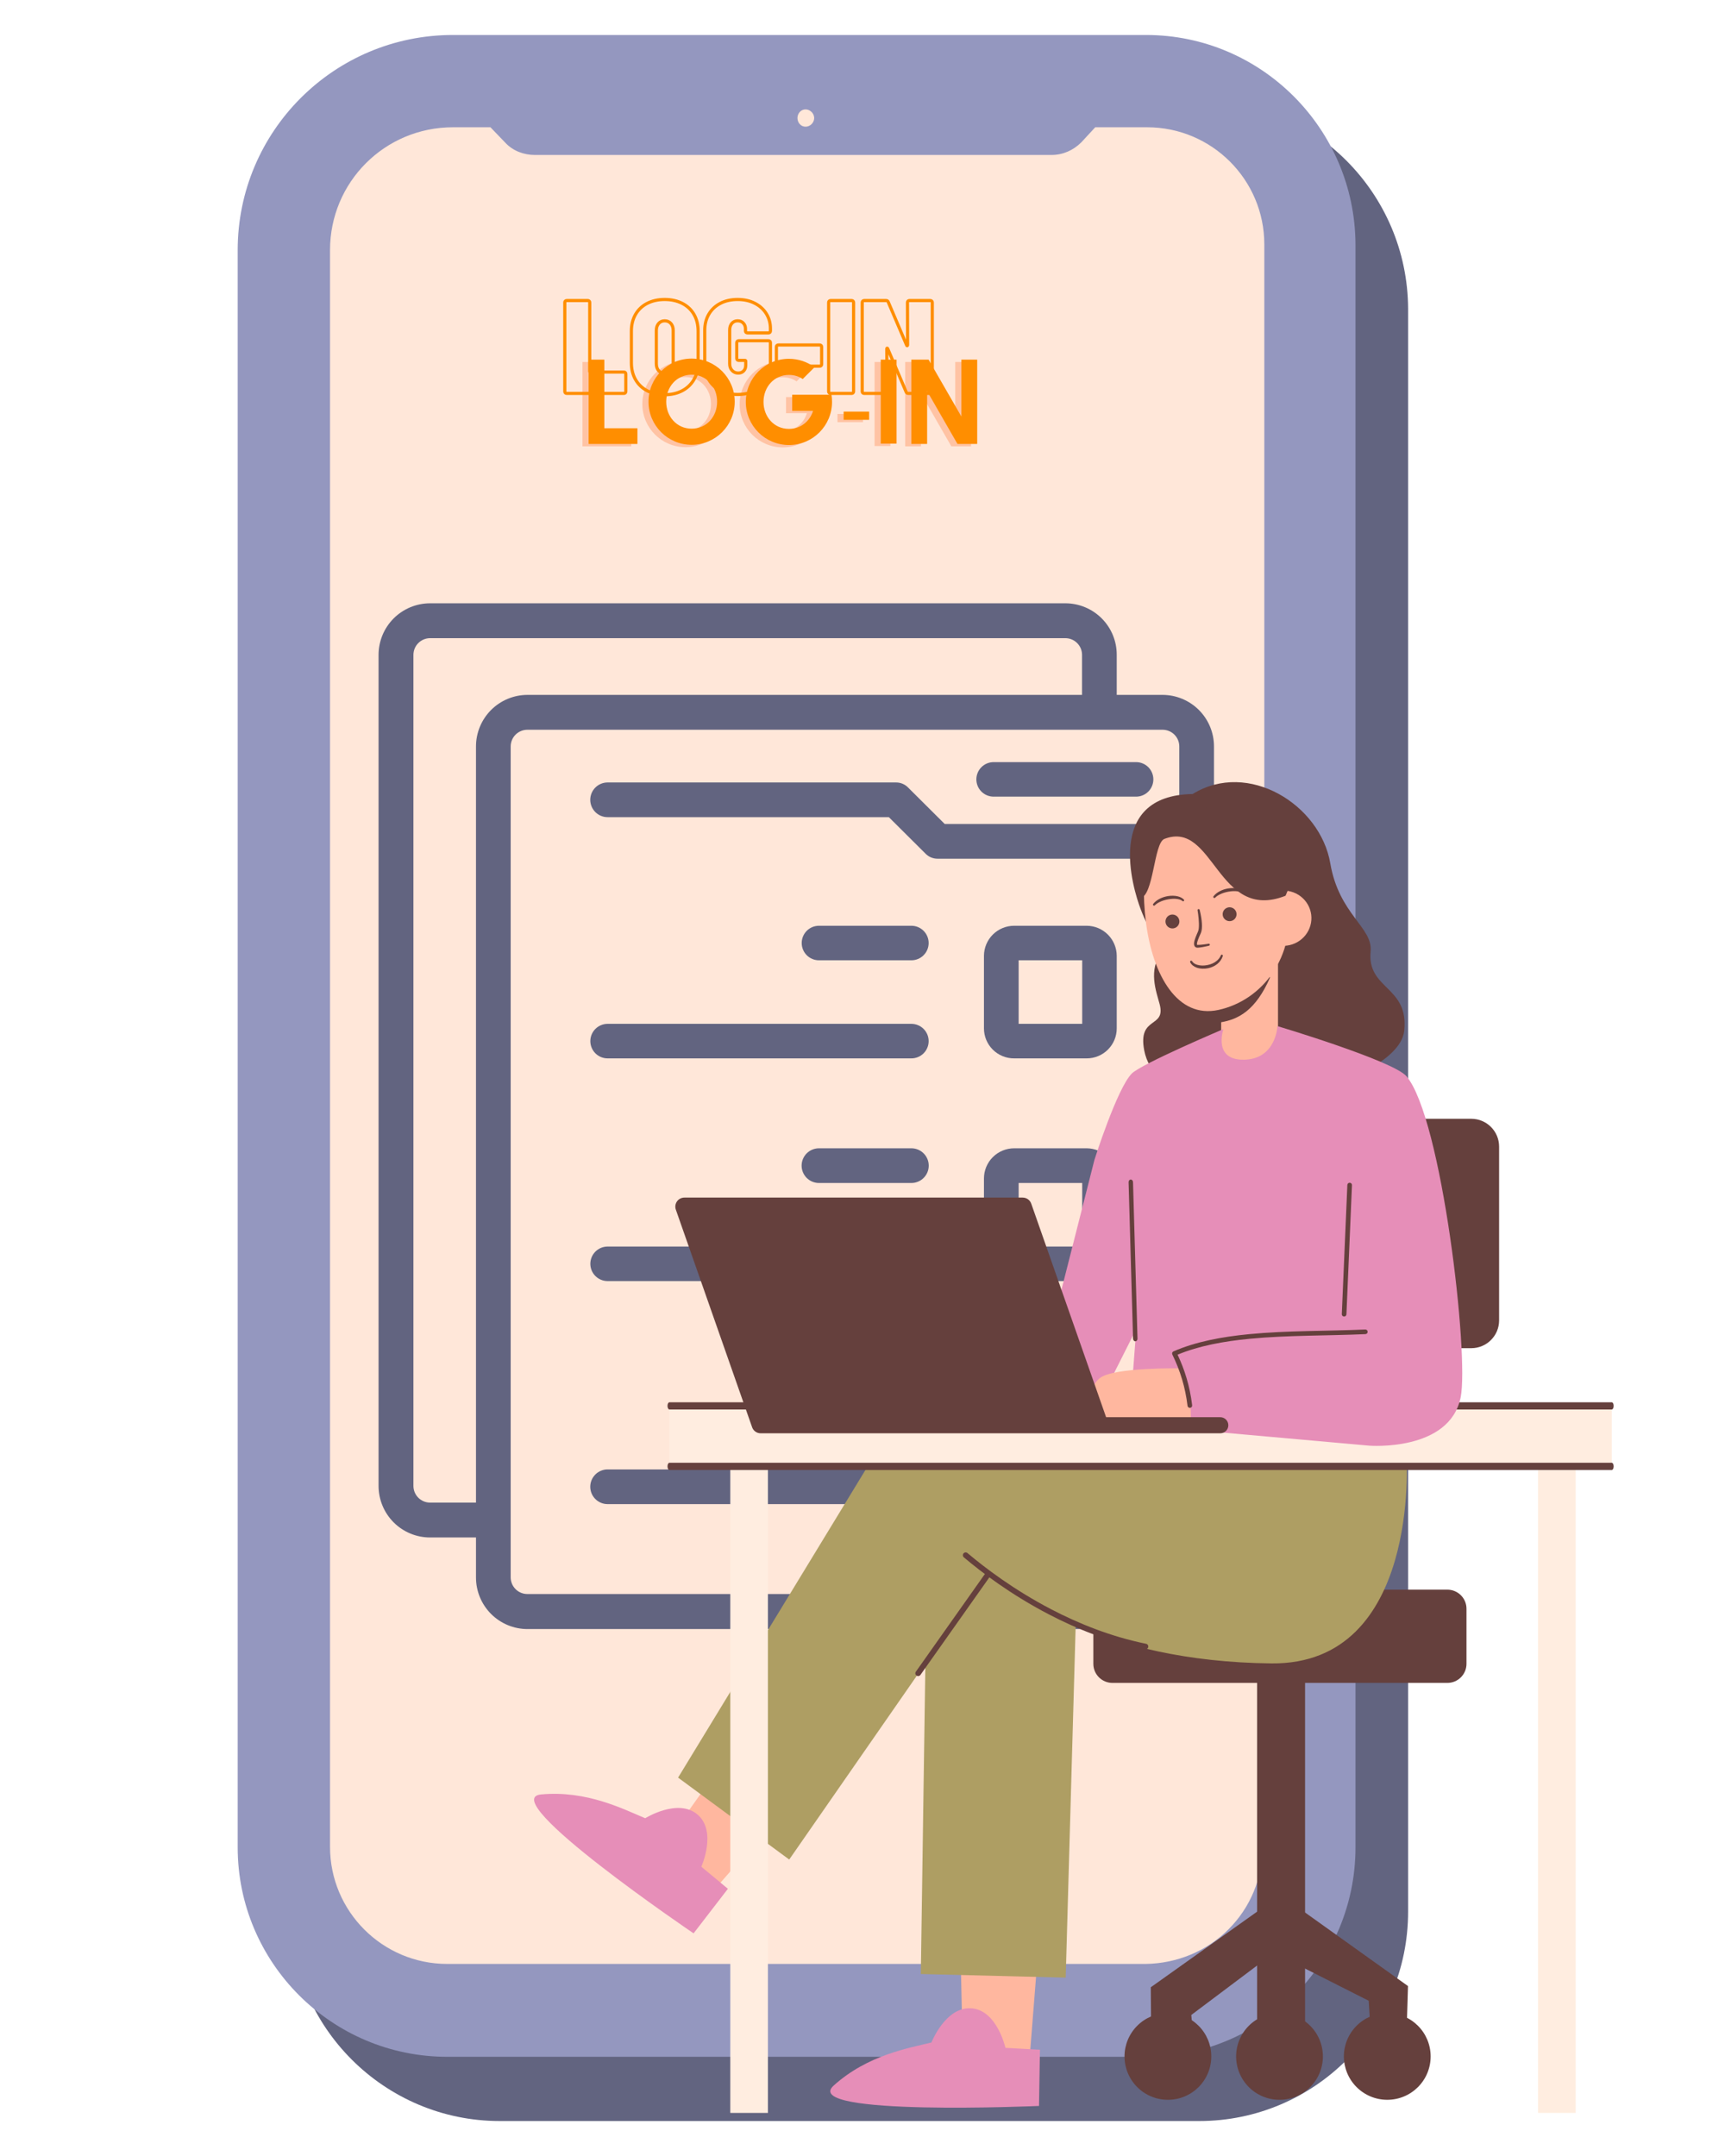 <svg xmlns="http://www.w3.org/2000/svg" xmlns:xlink="http://www.w3.org/1999/xlink" width="2000" zoomAndPan="magnify" viewBox="0 0 1500 1875" height="2500" preserveAspectRatio="xMidYMid meet" version="1.0"><defs><g/><clipPath id="2e18885d71"><path d="M 252.441 86.07 L 1224.441 86.07 L 1224.441 1844.82 L 252.441 1844.82 Z M 252.441 86.07 " clip-rule="nonzero"/></clipPath><clipPath id="c61ebaf5ea"><path d="M 206.688 30.203 L 1178.688 30.203 L 1178.688 1788.953 L 206.688 1788.953 Z M 206.688 30.203 " clip-rule="nonzero"/></clipPath><clipPath id="96ddc11bb0"><path d="M 329.184 524 L 1055.934 524 L 1055.934 1417 L 329.184 1417 Z M 329.184 524 " clip-rule="nonzero"/></clipPath><clipPath id="354cacc339"><path d="M 580 1219 L 1403.195 1219 L 1403.195 1226 L 580 1226 Z M 580 1219 " clip-rule="nonzero"/></clipPath><clipPath id="5a89a6e20e"><path d="M 580 1272 L 1403.195 1272 L 1403.195 1279 L 580 1279 Z M 580 1272 " clip-rule="nonzero"/></clipPath></defs><rect x="-150" width="1800" fill="#ffffff" y="-187.5" height="2250" fill-opacity="1"/><rect x="-150" width="1800" fill="#ffffff" y="-187.5" height="2250" fill-opacity="1"/><rect x="-150" width="1800" fill="#ffffff" y="-187.5" height="2250" fill-opacity="1"/><path fill="#e7c8cd" d="M 1183.797 246.32 L 1183.797 1661.992 C 1183.797 1740.25 1120.066 1803.961 1041.785 1803.961 L 434.598 1803.961 C 356.316 1803.961 292.586 1740.25 292.586 1661.992 L 292.586 246.32 C 292.586 168.062 356.316 104.352 434.598 104.352 L 1042.285 104.352 C 1120.566 104.352 1183.797 168.062 1183.797 246.32 Z M 1183.797 246.32 " fill-opacity="1" fill-rule="nonzero"/><g clip-path="url(#2e18885d71)"><path fill="#626480" d="M 1042.285 86.289 L 439.617 86.289 C 336.242 86.289 252.441 170.066 252.441 273.41 L 252.441 1662.496 C 252.441 1762.828 334.234 1844.598 434.598 1844.598 L 1042.789 1844.598 C 1143.148 1844.598 1224.441 1762.828 1224.441 1662.496 L 1224.441 268.391 C 1223.941 168.062 1142.648 86.289 1042.285 86.289 Z M 746.219 151.004 C 750.234 151.004 753.746 154.516 753.746 158.531 C 753.746 162.543 750.234 166.055 746.219 166.055 C 742.203 166.055 739.195 162.543 739.195 158.531 C 739.195 154.516 742.203 151.004 746.219 151.004 Z M 1143.652 1661.992 C 1143.652 1689.082 1133.113 1714.668 1114.043 1733.73 C 1094.977 1752.793 1069.383 1763.328 1042.285 1763.828 L 434.598 1763.828 C 378.395 1763.828 332.73 1718.18 332.73 1661.992 L 332.73 273.41 C 332.73 214.215 380.402 166.555 439.617 166.555 L 472.234 166.555 L 485.281 180.102 C 491.805 187.125 501.336 190.637 510.871 190.637 L 959.988 190.637 C 970.023 190.637 979.059 186.621 986.082 179.598 L 998.125 166.555 L 1043.289 166.555 C 1099.492 166.555 1145.156 212.207 1145.156 268.391 L 1145.156 1661.992 Z M 1143.652 1661.992 " fill-opacity="1" fill-rule="nonzero"/></g><path fill="#ffe7d9" d="M 1138.039 190.453 L 1138.039 1606.125 C 1138.039 1684.383 1074.309 1748.094 996.027 1748.094 L 388.844 1748.094 C 310.559 1748.094 246.832 1684.383 246.832 1606.125 L 246.832 190.453 C 246.832 112.195 310.559 48.484 388.844 48.484 L 996.531 48.484 C 1074.812 48.484 1138.039 112.195 1138.039 190.453 Z M 1138.039 190.453 " fill-opacity="1" fill-rule="nonzero"/><g clip-path="url(#c61ebaf5ea)"><path fill="#9497bf" d="M 996.531 30.422 L 393.859 30.422 C 290.488 30.422 206.688 114.199 206.688 217.543 L 206.688 1606.629 C 206.688 1706.961 288.48 1788.73 388.844 1788.73 L 997.031 1788.73 C 1097.395 1788.73 1178.688 1706.961 1178.688 1606.629 L 1178.688 212.523 C 1178.184 112.195 1096.891 30.422 996.531 30.422 Z M 700.465 95.137 C 704.477 95.137 707.992 98.648 707.992 102.664 C 707.992 106.676 704.477 110.188 700.465 110.188 C 696.449 110.188 693.438 106.676 693.438 102.664 C 693.438 98.648 696.449 95.137 700.465 95.137 Z M 1097.895 1606.125 C 1097.895 1633.215 1087.355 1658.801 1068.289 1677.863 C 1049.219 1696.926 1023.629 1707.461 996.531 1707.961 L 388.844 1707.961 C 332.641 1707.961 286.977 1662.312 286.977 1606.125 L 286.977 217.543 C 286.977 158.348 334.648 110.688 393.859 110.688 L 426.477 110.688 L 439.523 124.234 C 446.047 131.258 455.582 134.77 465.117 134.77 L 914.234 134.77 C 924.27 134.77 933.301 130.754 940.328 123.73 L 952.371 110.688 L 997.535 110.688 C 1053.734 110.688 1099.402 156.34 1099.402 212.523 L 1099.402 1606.125 Z M 1097.895 1606.125 " fill-opacity="1" fill-rule="nonzero"/></g><g clip-path="url(#96ddc11bb0)"><path fill="#626480" d="M 1010.965 604.32 L 971.074 604.32 L 971.074 569.504 C 971.078 568.035 971.012 566.574 970.871 565.113 C 970.734 563.652 970.523 562.203 970.242 560.766 C 969.957 559.328 969.605 557.906 969.184 556.5 C 968.762 555.098 968.273 553.715 967.715 552.359 C 967.156 551.004 966.535 549.676 965.844 548.383 C 965.156 547.09 964.406 545.828 963.594 544.609 C 962.781 543.387 961.914 542.211 960.984 541.074 C 960.055 539.938 959.074 538.852 958.039 537.812 C 957.004 536.773 955.922 535.789 954.789 534.859 C 953.656 533.926 952.48 533.051 951.262 532.234 C 950.043 531.418 948.789 530.664 947.496 529.973 C 946.203 529.281 944.883 528.652 943.527 528.09 C 942.172 527.527 940.793 527.035 939.391 526.605 C 937.988 526.18 936.566 525.824 935.129 525.539 C 933.691 525.25 932.242 525.035 930.785 524.891 C 929.324 524.746 927.863 524.676 926.395 524.676 L 374.008 524.676 C 372.539 524.676 371.074 524.746 369.613 524.891 C 368.152 525.035 366.703 525.25 365.262 525.535 C 363.824 525.824 362.402 526.18 360.996 526.605 C 359.59 527.031 358.211 527.527 356.855 528.086 C 355.496 528.648 354.172 529.277 352.879 529.969 C 351.582 530.66 350.324 531.414 349.105 532.23 C 347.883 533.047 346.707 533.918 345.57 534.852 C 344.438 535.781 343.352 536.766 342.312 537.805 C 341.273 538.844 340.289 539.93 339.359 541.066 C 338.426 542.199 337.555 543.379 336.738 544.598 C 335.922 545.82 335.168 547.078 334.477 548.371 C 333.785 549.668 333.156 550.992 332.598 552.348 C 332.035 553.703 331.539 555.086 331.113 556.492 C 330.688 557.895 330.332 559.316 330.047 560.758 C 329.758 562.199 329.543 563.648 329.398 565.109 C 329.254 566.57 329.184 568.035 329.184 569.504 L 329.184 1292.121 C 329.18 1293.59 329.246 1295.059 329.387 1296.523 C 329.527 1297.988 329.738 1299.441 330.02 1300.887 C 330.305 1302.328 330.656 1303.758 331.078 1305.164 C 331.504 1306.574 331.996 1307.957 332.555 1309.32 C 333.113 1310.68 333.738 1312.008 334.43 1313.309 C 335.121 1314.609 335.871 1315.871 336.688 1317.094 C 337.504 1318.32 338.375 1319.5 339.305 1320.641 C 340.238 1321.777 341.223 1322.871 342.262 1323.91 C 343.301 1324.953 344.387 1325.941 345.523 1326.879 C 346.66 1327.812 347.836 1328.688 349.059 1329.508 C 350.281 1330.328 351.539 1331.082 352.836 1331.777 C 354.133 1332.473 355.461 1333.102 356.82 1333.668 C 358.18 1334.23 359.562 1334.727 360.969 1335.156 C 362.379 1335.582 363.801 1335.941 365.246 1336.227 C 366.688 1336.516 368.141 1336.73 369.605 1336.875 C 371.07 1337.02 372.535 1337.094 374.008 1337.094 L 413.898 1337.094 L 413.898 1371.91 C 413.898 1373.379 413.973 1374.844 414.113 1376.305 C 414.258 1377.766 414.473 1379.215 414.762 1380.656 C 415.047 1382.098 415.402 1383.52 415.828 1384.922 C 416.254 1386.328 416.75 1387.711 417.312 1389.066 C 417.871 1390.422 418.5 1391.746 419.191 1393.043 C 419.883 1394.336 420.637 1395.594 421.453 1396.816 C 422.27 1398.035 423.141 1399.215 424.074 1400.348 C 425.004 1401.484 425.988 1402.57 427.027 1403.609 C 428.066 1404.648 429.152 1405.633 430.285 1406.562 C 431.422 1407.496 432.598 1408.367 433.82 1409.184 C 435.039 1410 436.297 1410.754 437.594 1411.445 C 438.887 1412.137 440.215 1412.766 441.57 1413.328 C 442.926 1413.887 444.305 1414.383 445.711 1414.809 C 447.117 1415.234 448.539 1415.59 449.977 1415.879 C 451.418 1416.164 452.867 1416.379 454.328 1416.523 C 455.789 1416.668 457.254 1416.738 458.723 1416.738 L 1010.965 1416.738 C 1012.434 1416.738 1013.895 1416.668 1015.355 1416.523 C 1016.812 1416.379 1018.262 1416.164 1019.699 1415.875 C 1021.137 1415.59 1022.559 1415.234 1023.961 1414.809 C 1025.363 1414.379 1026.742 1413.887 1028.098 1413.324 C 1029.449 1412.762 1030.773 1412.133 1032.066 1411.441 C 1033.359 1410.75 1034.613 1409.996 1035.832 1409.18 C 1037.051 1408.363 1038.227 1407.488 1039.359 1406.555 C 1040.492 1405.625 1041.574 1404.641 1042.609 1403.602 C 1043.645 1402.562 1044.625 1401.477 1045.555 1400.34 C 1046.484 1399.203 1047.352 1398.027 1048.164 1396.805 C 1048.977 1395.586 1049.727 1394.324 1050.414 1393.031 C 1051.105 1391.738 1051.727 1390.41 1052.285 1389.055 C 1052.844 1387.699 1053.332 1386.316 1053.754 1384.914 C 1054.176 1383.508 1054.527 1382.086 1054.809 1380.648 C 1055.094 1379.211 1055.305 1377.762 1055.441 1376.301 C 1055.582 1374.84 1055.648 1373.379 1055.645 1371.91 L 1055.645 649.148 C 1055.645 647.684 1055.57 646.223 1055.43 644.766 C 1055.285 643.305 1055.07 641.859 1054.785 640.422 C 1054.5 638.984 1054.145 637.566 1053.723 636.164 C 1053.297 634.762 1052.805 633.383 1052.246 632.027 C 1051.688 630.672 1051.062 629.352 1050.371 628.059 C 1049.684 626.766 1048.934 625.508 1048.121 624.289 C 1047.309 623.07 1046.438 621.895 1045.508 620.758 C 1044.582 619.625 1043.602 618.539 1042.566 617.504 C 1041.531 616.465 1040.449 615.48 1039.32 614.547 C 1038.188 613.617 1037.016 612.742 1035.797 611.926 C 1034.582 611.109 1033.328 610.355 1032.039 609.66 C 1030.746 608.969 1029.426 608.34 1028.074 607.773 C 1026.723 607.211 1025.344 606.715 1023.945 606.285 C 1022.543 605.855 1021.125 605.496 1019.688 605.207 C 1018.254 604.918 1016.805 604.699 1015.348 604.551 C 1013.891 604.402 1012.43 604.324 1010.965 604.32 Z M 444.07 1371.766 L 444.07 649.148 C 444.07 648.195 444.164 647.254 444.352 646.32 C 444.535 645.383 444.812 644.477 445.176 643.598 C 445.539 642.719 445.988 641.883 446.516 641.09 C 447.047 640.297 447.648 639.562 448.32 638.891 C 448.992 638.219 449.727 637.617 450.52 637.086 C 451.309 636.559 452.145 636.109 453.027 635.746 C 453.906 635.383 454.812 635.105 455.746 634.922 C 456.68 634.734 457.625 634.641 458.578 634.641 L 1010.965 634.641 C 1011.918 634.641 1012.859 634.734 1013.797 634.922 C 1014.73 635.105 1015.637 635.383 1016.516 635.746 C 1017.398 636.109 1018.234 636.559 1019.023 637.086 C 1019.816 637.617 1020.551 638.219 1021.223 638.891 C 1021.895 639.562 1022.496 640.297 1023.027 641.09 C 1023.555 641.883 1024.004 642.719 1024.367 643.598 C 1024.73 644.477 1025.008 645.383 1025.191 646.32 C 1025.379 647.254 1025.473 648.195 1025.473 649.148 L 1025.473 716.609 L 821.516 716.609 L 789.75 684.984 C 788.371 683.535 786.758 682.422 784.918 681.641 C 783.078 680.859 781.16 680.473 779.16 680.484 L 528.352 680.484 C 527.359 680.484 526.379 680.582 525.406 680.773 C 524.438 680.969 523.492 681.254 522.578 681.633 C 521.664 682.012 520.793 682.477 519.969 683.027 C 519.145 683.578 518.383 684.203 517.684 684.906 C 516.984 685.605 516.359 686.367 515.809 687.191 C 515.258 688.016 514.793 688.883 514.414 689.801 C 514.035 690.715 513.746 691.656 513.555 692.629 C 513.363 693.602 513.266 694.582 513.266 695.574 C 513.266 696.562 513.363 697.543 513.555 698.516 C 513.746 699.488 514.035 700.43 514.414 701.348 C 514.793 702.262 515.258 703.133 515.809 703.957 C 516.359 704.777 516.984 705.543 517.684 706.242 C 518.383 706.941 519.145 707.566 519.969 708.117 C 520.793 708.668 521.664 709.133 522.578 709.512 C 523.492 709.891 524.438 710.176 525.406 710.371 C 526.379 710.562 527.359 710.66 528.352 710.66 L 772.922 710.66 L 804.691 742.285 C 806.07 743.734 807.68 744.848 809.52 745.629 C 811.359 746.41 813.281 746.797 815.281 746.785 L 1025.473 746.785 L 1025.473 1371.766 C 1025.473 1372.719 1025.379 1373.66 1025.191 1374.598 C 1025.008 1375.531 1024.73 1376.438 1024.367 1377.316 C 1024.004 1378.199 1023.555 1379.035 1023.027 1379.824 C 1022.496 1380.617 1021.895 1381.352 1021.223 1382.023 C 1020.551 1382.699 1019.816 1383.301 1019.023 1383.828 C 1018.234 1384.355 1017.395 1384.805 1016.516 1385.168 C 1015.637 1385.535 1014.73 1385.809 1013.797 1385.996 C 1012.859 1386.18 1011.918 1386.273 1010.965 1386.273 L 458.723 1386.273 C 457.766 1386.281 456.812 1386.199 455.871 1386.02 C 454.93 1385.84 454.016 1385.57 453.125 1385.211 C 452.238 1384.852 451.395 1384.406 450.594 1383.879 C 449.793 1383.352 449.051 1382.75 448.371 1382.074 C 447.691 1381.402 447.082 1380.668 446.547 1379.871 C 446.012 1379.074 445.559 1378.234 445.188 1377.352 C 444.82 1376.465 444.543 1375.555 444.352 1374.613 C 444.164 1373.672 444.07 1372.723 444.07 1371.766 Z M 413.898 1306.773 L 374.008 1306.773 C 373.055 1306.773 372.113 1306.68 371.176 1306.492 C 370.242 1306.309 369.336 1306.031 368.457 1305.668 C 367.578 1305.305 366.742 1304.855 365.949 1304.328 C 365.156 1303.797 364.422 1303.195 363.75 1302.523 C 363.078 1301.848 362.477 1301.117 361.945 1300.324 C 361.418 1299.531 360.969 1298.695 360.605 1297.816 C 360.242 1296.938 359.965 1296.027 359.781 1295.094 C 359.594 1294.16 359.5 1293.219 359.5 1292.266 L 359.5 569.504 C 359.5 568.551 359.594 567.605 359.781 566.672 C 359.965 565.738 360.242 564.832 360.605 563.953 C 360.969 563.07 361.418 562.234 361.945 561.441 C 362.477 560.652 363.078 559.918 363.75 559.246 C 364.422 558.57 365.156 557.969 365.949 557.441 C 366.742 556.91 367.578 556.465 368.457 556.102 C 369.336 555.734 370.242 555.461 371.176 555.273 C 372.113 555.09 373.055 554.996 374.008 554.996 L 926.395 554.996 C 927.348 554.996 928.293 555.09 929.227 555.273 C 930.16 555.461 931.066 555.734 931.945 556.102 C 932.828 556.465 933.664 556.91 934.453 557.441 C 935.246 557.969 935.98 558.57 936.652 559.246 C 937.328 559.918 937.926 560.652 938.457 561.441 C 938.984 562.234 939.434 563.07 939.797 563.953 C 940.16 564.832 940.438 565.738 940.621 566.672 C 940.809 567.605 940.902 568.551 940.902 569.504 L 940.902 604.32 L 458.723 604.32 C 457.254 604.32 455.789 604.395 454.328 604.535 C 452.867 604.68 451.418 604.895 449.977 605.184 C 448.539 605.469 447.117 605.824 445.711 606.25 C 444.305 606.676 442.926 607.172 441.57 607.734 C 440.215 608.297 438.887 608.922 437.594 609.613 C 436.297 610.305 435.039 611.059 433.82 611.875 C 432.598 612.691 431.422 613.566 430.285 614.496 C 429.152 615.43 428.066 616.414 427.027 617.449 C 425.988 618.488 425.004 619.574 424.074 620.711 C 423.141 621.844 422.27 623.023 421.453 624.242 C 420.637 625.465 419.883 626.723 419.191 628.016 C 418.5 629.312 417.871 630.637 417.312 631.996 C 416.75 633.352 416.254 634.73 415.828 636.137 C 415.402 637.543 415.047 638.965 414.762 640.402 C 414.473 641.844 414.258 643.293 414.113 644.754 C 413.973 646.215 413.898 647.68 413.898 649.148 Z M 413.898 1306.773 " fill-opacity="1" fill-rule="nonzero"/></g><path fill="#626480" d="M 792.504 1192.02 L 712.141 1192.02 C 711.152 1192.02 710.172 1192.113 709.199 1192.309 C 708.227 1192.5 707.285 1192.789 706.367 1193.168 C 705.453 1193.547 704.586 1194.012 703.762 1194.562 C 702.938 1195.109 702.176 1195.738 701.473 1196.438 C 700.773 1197.137 700.148 1197.898 699.598 1198.723 C 699.047 1199.547 698.582 1200.418 698.203 1201.332 C 697.824 1202.246 697.539 1203.191 697.344 1204.164 C 697.152 1205.133 697.055 1206.117 697.055 1207.105 C 697.055 1208.098 697.152 1209.078 697.344 1210.051 C 697.539 1211.02 697.824 1211.965 698.203 1212.879 C 698.582 1213.797 699.047 1214.664 699.598 1215.488 C 700.148 1216.312 700.773 1217.074 701.473 1217.773 C 702.176 1218.477 702.938 1219.102 703.762 1219.652 C 704.586 1220.203 705.453 1220.668 706.367 1221.047 C 707.285 1221.426 708.227 1221.711 709.199 1221.902 C 710.172 1222.098 711.152 1222.195 712.141 1222.195 L 792.504 1222.195 C 793.496 1222.195 794.477 1222.098 795.449 1221.902 C 796.418 1221.711 797.363 1221.426 798.277 1221.047 C 799.195 1220.668 800.062 1220.203 800.887 1219.652 C 801.711 1219.102 802.473 1218.477 803.172 1217.773 C 803.875 1217.074 804.5 1216.312 805.051 1215.488 C 805.598 1214.664 806.062 1213.793 806.441 1212.879 C 806.82 1211.965 807.109 1211.02 807.301 1210.051 C 807.496 1209.078 807.59 1208.098 807.59 1207.105 C 807.59 1206.117 807.496 1205.133 807.301 1204.164 C 807.109 1203.191 806.82 1202.246 806.441 1201.332 C 806.062 1200.418 805.598 1199.547 805.051 1198.723 C 804.5 1197.898 803.875 1197.137 803.172 1196.438 C 802.473 1195.738 801.711 1195.109 800.887 1194.562 C 800.062 1194.012 799.195 1193.547 798.277 1193.168 C 797.363 1192.789 796.418 1192.5 795.449 1192.309 C 794.477 1192.113 793.496 1192.02 792.504 1192.02 Z M 792.504 1192.02 " fill-opacity="1" fill-rule="nonzero"/><path fill="#626480" d="M 881.863 1308.078 L 944.965 1308.078 C 945.816 1308.074 946.668 1308.027 947.52 1307.938 C 948.367 1307.852 949.211 1307.723 950.047 1307.551 C 950.883 1307.383 951.711 1307.172 952.527 1306.922 C 953.344 1306.672 954.145 1306.379 954.934 1306.051 C 955.723 1305.723 956.492 1305.355 957.242 1304.953 C 957.996 1304.547 958.727 1304.109 959.434 1303.633 C 960.145 1303.156 960.828 1302.648 961.488 1302.105 C 962.148 1301.562 962.781 1300.992 963.383 1300.387 C 963.988 1299.785 964.562 1299.152 965.102 1298.492 C 965.645 1297.832 966.152 1297.148 966.629 1296.438 C 967.105 1295.73 967.543 1294.996 967.949 1294.246 C 968.352 1293.492 968.719 1292.723 969.047 1291.934 C 969.375 1291.148 969.668 1290.344 969.918 1289.527 C 970.168 1288.711 970.379 1287.887 970.547 1287.051 C 970.719 1286.211 970.848 1285.367 970.934 1284.52 C 971.023 1283.672 971.07 1282.82 971.074 1281.965 L 971.074 1218.566 C 971.082 1217.703 971.051 1216.844 970.977 1215.984 C 970.898 1215.121 970.781 1214.27 970.621 1213.422 C 970.465 1212.574 970.262 1211.734 970.02 1210.906 C 969.777 1210.078 969.496 1209.262 969.172 1208.461 C 968.852 1207.66 968.488 1206.879 968.09 1206.113 C 967.691 1205.348 967.254 1204.605 966.781 1203.883 C 966.309 1203.164 965.801 1202.465 965.258 1201.793 C 964.715 1201.121 964.145 1200.477 963.539 1199.863 C 962.934 1199.246 962.301 1198.664 961.637 1198.109 C 960.973 1197.559 960.285 1197.039 959.57 1196.555 C 958.855 1196.07 958.121 1195.621 957.363 1195.207 C 956.605 1194.797 955.828 1194.422 955.035 1194.086 C 954.238 1193.75 953.43 1193.453 952.605 1193.199 C 951.781 1192.941 950.945 1192.727 950.102 1192.555 C 949.254 1192.383 948.402 1192.25 947.547 1192.16 C 946.688 1192.07 945.824 1192.023 944.965 1192.02 L 881.863 1192.02 C 881.004 1192.02 880.145 1192.059 879.289 1192.145 C 878.434 1192.23 877.582 1192.355 876.738 1192.523 C 875.895 1192.691 875.062 1192.898 874.242 1193.148 C 873.418 1193.398 872.609 1193.688 871.812 1194.016 C 871.02 1194.348 870.242 1194.715 869.484 1195.117 C 868.727 1195.523 867.988 1195.965 867.273 1196.445 C 866.559 1196.922 865.871 1197.434 865.207 1197.98 C 864.539 1198.523 863.906 1199.102 863.297 1199.711 C 862.688 1200.316 862.113 1200.953 861.566 1201.617 C 861.02 1202.285 860.508 1202.973 860.031 1203.688 C 859.555 1204.402 859.113 1205.141 858.707 1205.898 C 858.301 1206.656 857.934 1207.434 857.605 1208.227 C 857.277 1209.023 856.984 1209.832 856.738 1210.652 C 856.488 1211.477 856.277 1212.309 856.109 1213.152 C 855.941 1213.996 855.816 1214.848 855.734 1215.703 C 855.648 1216.559 855.605 1217.418 855.605 1218.277 L 855.605 1281.383 C 855.594 1282.254 855.621 1283.121 855.691 1283.988 C 855.766 1284.852 855.879 1285.715 856.035 1286.57 C 856.191 1287.422 856.391 1288.27 856.633 1289.102 C 856.875 1289.938 857.156 1290.758 857.477 1291.566 C 857.801 1292.375 858.164 1293.164 858.562 1293.934 C 858.965 1294.703 859.402 1295.453 859.879 1296.184 C 860.355 1296.91 860.863 1297.613 861.41 1298.289 C 861.953 1298.965 862.531 1299.613 863.141 1300.234 C 863.75 1300.852 864.391 1301.441 865.059 1301.996 C 865.723 1302.555 866.418 1303.074 867.137 1303.562 C 867.859 1304.051 868.598 1304.5 869.363 1304.914 C 870.129 1305.328 870.91 1305.703 871.711 1306.039 C 872.516 1306.375 873.332 1306.668 874.16 1306.926 C 874.992 1307.18 875.832 1307.391 876.688 1307.562 C 877.539 1307.734 878.395 1307.863 879.262 1307.949 C 880.125 1308.035 880.992 1308.078 881.863 1308.078 Z M 885.777 1277.902 L 885.777 1222.484 L 941.047 1222.484 L 941.047 1277.613 Z M 885.777 1277.902 " fill-opacity="1" fill-rule="nonzero"/><path fill="#626480" d="M 792.504 998.633 L 712.141 998.633 C 711.152 998.633 710.172 998.73 709.199 998.922 C 708.227 999.117 707.285 999.402 706.367 999.781 C 705.453 1000.16 704.586 1000.625 703.762 1001.176 C 702.938 1001.727 702.176 1002.352 701.473 1003.055 C 700.773 1003.754 700.148 1004.516 699.598 1005.34 C 699.047 1006.164 698.582 1007.031 698.203 1007.949 C 697.824 1008.863 697.539 1009.805 697.344 1010.777 C 697.152 1011.75 697.055 1012.73 697.055 1013.723 C 697.055 1014.711 697.152 1015.695 697.344 1016.664 C 697.539 1017.637 697.824 1018.582 698.203 1019.496 C 698.582 1020.41 699.047 1021.281 699.598 1022.105 C 700.148 1022.926 700.773 1023.691 701.473 1024.391 C 702.176 1025.09 702.938 1025.715 703.762 1026.266 C 704.586 1026.816 705.453 1027.281 706.367 1027.66 C 707.285 1028.039 708.227 1028.324 709.199 1028.52 C 710.172 1028.711 711.152 1028.809 712.141 1028.809 L 792.504 1028.809 C 793.496 1028.809 794.477 1028.711 795.449 1028.52 C 796.418 1028.324 797.363 1028.039 798.277 1027.66 C 799.195 1027.281 800.062 1026.816 800.887 1026.266 C 801.711 1025.715 802.473 1025.09 803.172 1024.391 C 803.875 1023.691 804.5 1022.926 805.051 1022.105 C 805.598 1021.281 806.062 1020.41 806.441 1019.496 C 806.82 1018.582 807.109 1017.637 807.301 1016.664 C 807.496 1015.695 807.59 1014.711 807.59 1013.723 C 807.59 1012.73 807.496 1011.75 807.301 1010.777 C 807.109 1009.805 806.82 1008.863 806.441 1007.949 C 806.062 1007.031 805.598 1006.164 805.051 1005.34 C 804.5 1004.516 803.875 1003.754 803.172 1003.055 C 802.473 1002.352 801.711 1001.727 800.887 1001.176 C 800.062 1000.625 799.195 1000.16 798.277 999.781 C 797.363 999.402 796.418 999.117 795.449 998.922 C 794.477 998.73 793.496 998.633 792.504 998.633 Z M 792.504 998.633 " fill-opacity="1" fill-rule="nonzero"/><path fill="#626480" d="M 864.02 692.816 L 987.902 692.816 C 988.887 692.816 989.863 692.719 990.828 692.527 C 991.797 692.336 992.734 692.051 993.645 691.672 C 994.559 691.297 995.422 690.832 996.242 690.285 C 997.062 689.738 997.82 689.117 998.516 688.418 C 999.215 687.723 999.836 686.965 1000.383 686.145 C 1000.934 685.324 1001.395 684.457 1001.773 683.547 C 1002.148 682.637 1002.434 681.699 1002.625 680.73 C 1002.82 679.766 1002.914 678.789 1002.914 677.801 C 1002.914 676.816 1002.82 675.84 1002.625 674.871 C 1002.434 673.906 1002.148 672.965 1001.773 672.055 C 1001.395 671.145 1000.934 670.277 1000.383 669.461 C 999.836 668.641 999.215 667.883 998.516 667.184 C 997.82 666.488 997.062 665.863 996.242 665.316 C 995.422 664.77 994.559 664.305 993.645 663.93 C 992.734 663.551 991.797 663.266 990.828 663.074 C 989.863 662.883 988.887 662.785 987.902 662.785 L 864.02 662.785 C 863.035 662.785 862.059 662.883 861.09 663.074 C 860.125 663.266 859.184 663.551 858.273 663.93 C 857.363 664.305 856.5 664.77 855.68 665.316 C 854.859 665.863 854.102 666.488 853.402 667.184 C 852.707 667.883 852.082 668.641 851.535 669.461 C 850.988 670.277 850.527 671.145 850.148 672.055 C 849.773 672.965 849.488 673.906 849.293 674.871 C 849.102 675.84 849.008 676.816 849.008 677.801 C 849.008 678.789 849.102 679.766 849.293 680.73 C 849.488 681.699 849.773 682.637 850.148 683.547 C 850.527 684.457 850.988 685.324 851.535 686.145 C 852.082 686.965 852.707 687.723 853.402 688.418 C 854.102 689.117 854.859 689.738 855.68 690.285 C 856.5 690.832 857.363 691.297 858.273 691.672 C 859.184 692.051 860.125 692.336 861.09 692.527 C 862.059 692.719 863.035 692.816 864.02 692.816 Z M 864.02 692.816 " fill-opacity="1" fill-rule="nonzero"/><path fill="#626480" d="M 528.352 1114.113 L 792.504 1114.113 C 793.492 1114.113 794.469 1114.016 795.434 1113.824 C 796.402 1113.633 797.34 1113.348 798.25 1112.969 C 799.16 1112.594 800.027 1112.129 800.848 1111.582 C 801.664 1111.035 802.426 1110.414 803.121 1109.715 C 803.82 1109.02 804.441 1108.258 804.988 1107.441 C 805.535 1106.621 806 1105.754 806.375 1104.844 C 806.754 1103.934 807.039 1102.996 807.23 1102.027 C 807.422 1101.059 807.52 1100.082 807.52 1099.098 C 807.52 1098.113 807.422 1097.137 807.23 1096.168 C 807.039 1095.203 806.754 1094.262 806.375 1093.352 C 806 1092.441 805.535 1091.574 804.988 1090.758 C 804.441 1089.938 803.82 1089.176 803.121 1088.48 C 802.426 1087.785 801.664 1087.16 800.848 1086.613 C 800.027 1086.066 799.16 1085.602 798.25 1085.227 C 797.34 1084.848 796.402 1084.562 795.434 1084.371 C 794.469 1084.18 793.492 1084.082 792.504 1084.082 L 528.352 1084.082 C 527.367 1084.082 526.391 1084.18 525.422 1084.371 C 524.457 1084.562 523.516 1084.848 522.605 1085.227 C 521.695 1085.602 520.828 1086.066 520.012 1086.613 C 519.191 1087.16 518.434 1087.785 517.734 1088.48 C 517.039 1089.176 516.414 1089.938 515.867 1090.754 C 515.32 1091.574 514.859 1092.441 514.48 1093.352 C 514.102 1094.262 513.816 1095.203 513.625 1096.168 C 513.434 1097.137 513.336 1098.113 513.336 1099.098 C 513.336 1100.082 513.434 1101.059 513.625 1102.027 C 513.816 1102.996 514.102 1103.934 514.48 1104.844 C 514.859 1105.754 515.32 1106.621 515.867 1107.441 C 516.414 1108.258 517.039 1109.02 517.734 1109.715 C 518.434 1110.414 519.191 1111.035 520.012 1111.582 C 520.828 1112.129 521.695 1112.594 522.605 1112.969 C 523.516 1113.348 524.457 1113.633 525.422 1113.824 C 526.391 1114.016 527.367 1114.113 528.352 1114.113 Z M 528.352 1114.113 " fill-opacity="1" fill-rule="nonzero"/><path fill="#626480" d="M 528.352 920.438 L 792.504 920.438 C 793.492 920.438 794.469 920.344 795.434 920.148 C 796.402 919.957 797.34 919.672 798.25 919.297 C 799.16 918.918 800.027 918.457 800.848 917.906 C 801.664 917.359 802.426 916.738 803.121 916.039 C 803.82 915.344 804.441 914.586 804.988 913.766 C 805.535 912.945 806 912.082 806.375 911.168 C 806.754 910.258 807.039 909.32 807.23 908.352 C 807.422 907.387 807.52 906.41 807.52 905.422 C 807.52 904.438 807.422 903.461 807.23 902.492 C 807.039 901.527 806.754 900.59 806.375 899.676 C 806 898.766 805.535 897.902 804.988 897.082 C 804.441 896.262 803.82 895.504 803.121 894.805 C 802.426 894.109 801.664 893.488 800.848 892.938 C 800.027 892.391 799.16 891.93 798.25 891.551 C 797.34 891.176 796.402 890.891 795.434 890.695 C 794.469 890.504 793.492 890.406 792.504 890.406 L 528.352 890.406 C 527.367 890.406 526.391 890.504 525.422 890.695 C 524.457 890.891 523.516 891.176 522.605 891.551 C 521.695 891.93 520.828 892.391 520.012 892.938 C 519.191 893.488 518.434 894.109 517.734 894.805 C 517.039 895.504 516.414 896.262 515.867 897.082 C 515.32 897.902 514.859 898.766 514.48 899.676 C 514.102 900.59 513.816 901.527 513.625 902.492 C 513.434 903.461 513.336 904.438 513.336 905.422 C 513.336 906.41 513.434 907.387 513.625 908.352 C 513.816 909.32 514.102 910.258 514.48 911.168 C 514.859 912.082 515.32 912.945 515.867 913.766 C 516.414 914.586 517.039 915.344 517.734 916.039 C 518.434 916.738 519.191 917.359 520.012 917.906 C 520.828 918.457 521.695 918.918 522.605 919.297 C 523.516 919.672 524.457 919.957 525.422 920.148 C 526.391 920.344 527.367 920.438 528.352 920.438 Z M 528.352 920.438 " fill-opacity="1" fill-rule="nonzero"/><path fill="#626480" d="M 881.863 920.438 L 944.965 920.438 C 945.816 920.438 946.672 920.398 947.523 920.312 C 948.375 920.23 949.219 920.105 950.059 919.938 C 950.895 919.77 951.723 919.562 952.543 919.312 C 953.359 919.066 954.164 918.777 954.957 918.449 C 955.746 918.125 956.516 917.758 957.273 917.355 C 958.027 916.953 958.758 916.512 959.469 916.039 C 960.18 915.562 960.867 915.055 961.527 914.512 C 962.188 913.969 962.82 913.395 963.426 912.789 C 964.031 912.184 964.605 911.551 965.148 910.891 C 965.691 910.23 966.199 909.543 966.672 908.832 C 967.148 908.121 967.586 907.391 967.992 906.637 C 968.395 905.879 968.758 905.109 969.086 904.316 C 969.414 903.527 969.703 902.723 969.949 901.906 C 970.199 901.086 970.406 900.258 970.57 899.418 C 970.738 898.582 970.863 897.734 970.949 896.887 C 971.031 896.035 971.074 895.18 971.074 894.324 L 971.074 831.219 C 971.07 830.363 971.023 829.512 970.934 828.664 C 970.848 827.812 970.719 826.969 970.547 826.133 C 970.379 825.297 970.168 824.469 969.918 823.652 C 969.668 822.836 969.375 822.035 969.047 821.246 C 968.719 820.457 968.352 819.688 967.949 818.938 C 967.543 818.184 967.105 817.453 966.629 816.742 C 966.152 816.035 965.645 815.352 965.102 814.691 C 964.562 814.031 963.988 813.398 963.383 812.793 C 962.781 812.191 962.148 811.617 961.488 811.074 C 960.828 810.535 960.145 810.023 959.434 809.551 C 958.727 809.074 957.996 808.633 957.242 808.23 C 956.492 807.824 955.723 807.461 954.934 807.129 C 954.145 806.801 953.344 806.512 952.527 806.262 C 951.711 806.012 950.883 805.801 950.047 805.629 C 949.211 805.461 948.367 805.332 947.52 805.242 C 946.668 805.156 945.816 805.109 944.965 805.105 L 881.863 805.105 C 881.004 805.105 880.152 805.145 879.297 805.23 C 878.445 805.312 877.598 805.438 876.758 805.605 C 875.918 805.773 875.086 805.98 874.266 806.227 C 873.445 806.477 872.641 806.762 871.848 807.09 C 871.055 807.418 870.281 807.781 869.523 808.184 C 868.77 808.586 868.035 809.023 867.32 809.5 C 866.605 809.973 865.918 810.48 865.254 811.023 C 864.59 811.566 863.957 812.141 863.348 812.742 C 862.738 813.348 862.164 813.98 861.617 814.641 C 861.07 815.301 860.559 815.988 860.082 816.699 C 859.602 817.41 859.16 818.141 858.754 818.898 C 858.348 819.652 857.977 820.422 857.645 821.215 C 857.316 822.004 857.023 822.809 856.77 823.629 C 856.52 824.445 856.309 825.277 856.137 826.117 C 855.965 826.957 855.836 827.801 855.746 828.652 C 855.656 829.508 855.609 830.359 855.605 831.219 L 855.605 894.324 C 855.605 895.184 855.648 896.039 855.734 896.895 C 855.816 897.746 855.941 898.598 856.113 899.438 C 856.281 900.277 856.488 901.109 856.738 901.93 C 856.988 902.754 857.277 903.559 857.609 904.352 C 857.938 905.145 858.305 905.918 858.711 906.676 C 859.117 907.43 859.559 908.164 860.035 908.879 C 860.516 909.59 861.027 910.277 861.574 910.941 C 862.121 911.602 862.695 912.238 863.305 912.84 C 863.914 913.445 864.551 914.02 865.215 914.562 C 865.879 915.105 866.57 915.613 867.285 916.09 C 868 916.562 868.738 917 869.496 917.402 C 870.254 917.805 871.031 918.168 871.824 918.492 C 872.621 918.816 873.43 919.102 874.25 919.348 C 875.074 919.594 875.906 919.797 876.746 919.961 C 877.59 920.125 878.438 920.246 879.293 920.328 C 880.148 920.406 881.004 920.445 881.863 920.438 Z M 885.777 890.406 L 885.777 835.133 L 941.047 835.133 L 941.047 890.406 Z M 885.777 890.406 " fill-opacity="1" fill-rule="nonzero"/><path fill="#626480" d="M 528.352 1308.078 L 792.504 1308.078 C 793.496 1308.078 794.477 1307.98 795.449 1307.789 C 796.418 1307.594 797.363 1307.309 798.277 1306.93 C 799.195 1306.551 800.062 1306.086 800.887 1305.535 C 801.711 1304.984 802.473 1304.359 803.172 1303.66 C 803.875 1302.957 804.5 1302.195 805.051 1301.371 C 805.598 1300.547 806.062 1299.68 806.441 1298.766 C 806.82 1297.848 807.109 1296.906 807.301 1295.934 C 807.496 1294.961 807.59 1293.98 807.59 1292.988 C 807.59 1292 807.496 1291.02 807.301 1290.047 C 807.109 1289.074 806.82 1288.133 806.441 1287.215 C 806.062 1286.301 805.598 1285.43 805.051 1284.609 C 804.5 1283.785 803.875 1283.023 803.172 1282.32 C 802.473 1281.621 801.711 1280.996 800.887 1280.445 C 800.062 1279.895 799.195 1279.43 798.277 1279.051 C 797.363 1278.672 796.418 1278.387 795.449 1278.191 C 794.477 1278 793.496 1277.902 792.504 1277.902 L 528.352 1277.902 C 527.359 1277.902 526.379 1278 525.406 1278.191 C 524.438 1278.387 523.492 1278.672 522.578 1279.051 C 521.664 1279.43 520.793 1279.895 519.969 1280.445 C 519.145 1280.996 518.383 1281.621 517.684 1282.32 C 516.984 1283.023 516.359 1283.785 515.809 1284.609 C 515.258 1285.43 514.793 1286.301 514.414 1287.215 C 514.035 1288.133 513.746 1289.074 513.555 1290.047 C 513.363 1291.02 513.266 1292 513.266 1292.988 C 513.266 1293.98 513.363 1294.961 513.555 1295.934 C 513.746 1296.906 514.035 1297.848 514.414 1298.766 C 514.793 1299.68 515.258 1300.547 515.809 1301.371 C 516.359 1302.195 516.984 1302.957 517.684 1303.66 C 518.383 1304.359 519.145 1304.984 519.969 1305.535 C 520.793 1306.086 521.664 1306.551 522.578 1306.93 C 523.492 1307.309 524.438 1307.594 525.406 1307.789 C 526.379 1307.98 527.359 1308.078 528.352 1308.078 Z M 528.352 1308.078 " fill-opacity="1" fill-rule="nonzero"/><path fill="#626480" d="M 712.141 835.133 L 792.504 835.133 C 793.492 835.133 794.469 835.039 795.434 834.848 C 796.402 834.652 797.34 834.367 798.25 833.992 C 799.16 833.613 800.027 833.152 800.848 832.605 C 801.664 832.055 802.426 831.434 803.121 830.738 C 803.82 830.039 804.441 829.281 804.988 828.461 C 805.535 827.641 806 826.777 806.375 825.867 C 806.754 824.953 807.039 824.016 807.23 823.051 C 807.422 822.082 807.52 821.105 807.52 820.121 C 807.52 819.133 807.422 818.156 807.23 817.191 C 807.039 816.223 806.754 815.285 806.375 814.375 C 806 813.461 805.535 812.598 804.988 811.777 C 804.441 810.957 803.82 810.199 803.121 809.504 C 802.426 808.805 801.664 808.184 800.848 807.637 C 800.027 807.086 799.16 806.625 798.25 806.246 C 797.34 805.871 796.402 805.586 795.434 805.395 C 794.469 805.199 793.492 805.105 792.504 805.105 L 712.141 805.105 C 711.156 805.105 710.18 805.199 709.215 805.395 C 708.246 805.586 707.309 805.871 706.395 806.246 C 705.484 806.625 704.621 807.086 703.801 807.637 C 702.98 808.184 702.223 808.805 701.527 809.504 C 700.828 810.199 700.207 810.957 699.66 811.777 C 699.109 812.598 698.648 813.461 698.27 814.375 C 697.895 815.285 697.609 816.223 697.418 817.191 C 697.223 818.156 697.129 819.133 697.129 820.121 C 697.129 821.105 697.223 822.082 697.418 823.051 C 697.609 824.016 697.895 824.953 698.27 825.867 C 698.648 826.777 699.109 827.641 699.66 828.461 C 700.207 829.281 700.828 830.039 701.527 830.738 C 702.223 831.434 702.98 832.055 703.801 832.605 C 704.621 833.152 705.484 833.613 706.395 833.992 C 707.309 834.367 708.246 834.652 709.215 834.848 C 710.18 835.039 711.156 835.133 712.141 835.133 Z M 712.141 835.133 " fill-opacity="1" fill-rule="nonzero"/><path fill="#626480" d="M 881.863 1114.113 L 944.965 1114.113 C 945.816 1114.113 946.672 1114.07 947.523 1113.988 C 948.375 1113.902 949.219 1113.777 950.059 1113.613 C 950.895 1113.445 951.723 1113.238 952.543 1112.988 C 953.359 1112.742 954.164 1112.453 954.957 1112.125 C 955.746 1111.797 956.516 1111.434 957.273 1111.031 C 958.027 1110.625 958.758 1110.188 959.469 1109.711 C 960.18 1109.238 960.867 1108.727 961.527 1108.188 C 962.188 1107.645 962.82 1107.07 963.426 1106.465 C 964.031 1105.859 964.605 1105.227 965.148 1104.566 C 965.691 1103.906 966.199 1103.219 966.672 1102.508 C 967.148 1101.797 967.586 1101.062 967.992 1100.309 C 968.395 1099.555 968.758 1098.781 969.086 1097.992 C 969.414 1097.203 969.703 1096.398 969.949 1095.578 C 970.199 1094.762 970.406 1093.934 970.57 1093.094 C 970.738 1092.254 970.863 1091.41 970.949 1090.559 C 971.031 1089.707 971.074 1088.855 971.074 1088 L 971.074 1024.891 C 971.074 1024.035 971.031 1023.18 970.949 1022.328 C 970.863 1021.477 970.738 1020.629 970.574 1019.789 C 970.406 1018.945 970.199 1018.117 969.953 1017.297 C 969.703 1016.477 969.418 1015.668 969.09 1014.879 C 968.762 1014.086 968.398 1013.309 967.996 1012.555 C 967.594 1011.797 967.152 1011.062 966.68 1010.348 C 966.203 1009.637 965.695 1008.945 965.156 1008.281 C 964.613 1007.621 964.039 1006.984 963.434 1006.375 C 962.832 1005.77 962.199 1005.191 961.539 1004.645 C 960.879 1004.102 960.191 1003.59 959.48 1003.109 C 958.77 1002.629 958.039 1002.188 957.281 1001.781 C 956.527 1001.375 955.758 1001.004 954.965 1000.676 C 954.176 1000.344 953.371 1000.051 952.551 999.797 C 951.734 999.547 950.906 999.336 950.066 999.164 C 949.227 998.992 948.379 998.863 947.527 998.773 C 946.676 998.684 945.82 998.637 944.965 998.633 L 881.863 998.633 C 881.004 998.633 880.145 998.676 879.289 998.762 C 878.434 998.844 877.582 998.969 876.738 999.137 C 875.895 999.305 875.062 999.516 874.242 999.766 C 873.418 1000.016 872.609 1000.305 871.812 1000.633 C 871.02 1000.961 870.242 1001.328 869.484 1001.734 C 868.727 1002.141 867.988 1002.582 867.273 1003.059 C 866.559 1003.535 865.871 1004.047 865.207 1004.594 C 864.539 1005.141 863.906 1005.715 863.297 1006.324 C 862.688 1006.934 862.113 1007.57 861.566 1008.234 C 861.02 1008.898 860.508 1009.59 860.031 1010.305 C 859.555 1011.02 859.113 1011.754 858.707 1012.516 C 858.301 1013.273 857.934 1014.051 857.605 1014.844 C 857.277 1015.637 856.988 1016.445 856.738 1017.27 C 856.488 1018.094 856.277 1018.926 856.109 1019.77 C 855.941 1020.613 855.816 1021.461 855.734 1022.32 C 855.648 1023.176 855.605 1024.031 855.605 1024.891 L 855.605 1088 C 855.605 1088.859 855.648 1089.715 855.734 1090.566 C 855.816 1091.422 855.941 1092.27 856.113 1093.113 C 856.281 1093.953 856.488 1094.785 856.738 1095.605 C 856.988 1096.426 857.277 1097.234 857.609 1098.027 C 857.938 1098.82 858.305 1099.594 858.711 1100.352 C 859.117 1101.105 859.559 1101.84 860.035 1102.555 C 860.516 1103.266 861.027 1103.953 861.574 1104.613 C 862.121 1105.277 862.695 1105.91 863.305 1106.516 C 863.914 1107.121 864.551 1107.695 865.215 1108.238 C 865.879 1108.781 866.57 1109.289 867.285 1109.762 C 868 1110.238 868.738 1110.676 869.496 1111.078 C 870.254 1111.48 871.031 1111.844 871.824 1112.168 C 872.621 1112.492 873.43 1112.777 874.25 1113.023 C 875.074 1113.27 875.906 1113.473 876.746 1113.637 C 877.59 1113.801 878.438 1113.922 879.293 1114 C 880.148 1114.082 881.004 1114.117 881.863 1114.113 Z M 885.777 1084.082 L 885.777 1028.809 L 941.047 1028.809 L 941.047 1084.082 Z M 885.777 1084.082 " fill-opacity="1" fill-rule="nonzero"/><path fill="#65403d" d="M 950.73 1399.09 C 950.73 1389.91 958.184 1382.473 967.348 1382.473 L 1258.59 1382.473 C 1267.754 1382.473 1275.207 1389.91 1275.207 1399.09 L 1275.207 1446.957 C 1275.207 1456.137 1267.754 1463.574 1258.59 1463.574 C 1202.859 1463.574 1023.078 1463.574 967.348 1463.574 C 958.184 1463.574 950.73 1456.137 950.73 1446.957 C 950.73 1432.977 950.73 1413.07 950.73 1399.09 Z M 950.73 1399.09 " fill-opacity="1" fill-rule="evenodd"/><path fill="#65403d" d="M 1134.836 1423.758 L 1093.125 1423.758 L 1093.125 1769.125 L 1134.836 1769.125 Z M 1134.836 1423.758 " fill-opacity="1" fill-rule="evenodd"/><path fill="#65403d" d="M 1124.355 1655.75 L 1224.34 1727.211 L 1222.66 1782.539 L 1192.898 1784.633 L 1190.172 1739.996 L 1122.68 1705.836 L 1101.719 1702.902 L 1035.902 1752.359 L 1038.414 1779.812 L 1001.105 1782.328 L 1000.688 1728.262 L 1103.812 1654.91 Z M 1124.355 1655.75 " fill-opacity="1" fill-rule="evenodd"/><path fill="#65403d" d="M 1074.887 1788.406 C 1074.887 1789.641 1074.949 1790.875 1075.07 1792.105 C 1075.191 1793.332 1075.371 1794.555 1075.613 1795.766 C 1075.855 1796.977 1076.152 1798.172 1076.512 1799.355 C 1076.871 1800.539 1077.289 1801.699 1077.762 1802.84 C 1078.234 1803.984 1078.762 1805.098 1079.344 1806.188 C 1079.926 1807.277 1080.559 1808.336 1081.246 1809.363 C 1081.934 1810.391 1082.668 1811.383 1083.453 1812.336 C 1084.234 1813.293 1085.066 1814.207 1085.938 1815.078 C 1086.812 1815.953 1087.727 1816.781 1088.684 1817.566 C 1089.637 1818.352 1090.629 1819.086 1091.656 1819.77 C 1092.684 1820.457 1093.742 1821.094 1094.832 1821.676 C 1095.922 1822.258 1097.039 1822.785 1098.18 1823.258 C 1099.32 1823.73 1100.48 1824.145 1101.664 1824.504 C 1102.848 1824.863 1104.043 1825.164 1105.258 1825.402 C 1106.469 1825.645 1107.688 1825.824 1108.918 1825.945 C 1110.148 1826.066 1111.383 1826.129 1112.617 1826.129 C 1113.852 1826.129 1115.086 1826.066 1116.316 1825.945 C 1117.547 1825.824 1118.766 1825.645 1119.977 1825.402 C 1121.191 1825.164 1122.387 1824.863 1123.57 1824.504 C 1124.754 1824.145 1125.914 1823.73 1127.055 1823.258 C 1128.199 1822.785 1129.312 1822.258 1130.402 1821.676 C 1131.492 1821.094 1132.551 1820.457 1133.578 1819.77 C 1134.605 1819.086 1135.598 1818.352 1136.551 1817.566 C 1137.508 1816.781 1138.422 1815.953 1139.297 1815.078 C 1140.172 1814.207 1141 1813.293 1141.781 1812.336 C 1142.566 1811.383 1143.301 1810.391 1143.988 1809.363 C 1144.676 1808.336 1145.309 1807.277 1145.891 1806.188 C 1146.473 1805.098 1147.004 1803.984 1147.477 1802.84 C 1147.949 1801.699 1148.363 1800.539 1148.723 1799.355 C 1149.082 1798.172 1149.383 1796.977 1149.621 1795.766 C 1149.863 1794.555 1150.043 1793.332 1150.164 1792.105 C 1150.285 1790.875 1150.348 1789.641 1150.348 1788.406 C 1150.348 1787.172 1150.285 1785.938 1150.164 1784.711 C 1150.043 1783.48 1149.863 1782.258 1149.621 1781.047 C 1149.383 1779.836 1149.082 1778.641 1148.723 1777.457 C 1148.363 1776.273 1147.949 1775.113 1147.477 1773.969 C 1147.004 1772.828 1146.473 1771.715 1145.891 1770.625 C 1145.309 1769.535 1144.676 1768.477 1143.988 1767.449 C 1143.301 1766.422 1142.566 1765.43 1141.781 1764.477 C 1141 1763.52 1140.172 1762.605 1139.297 1761.734 C 1138.422 1760.859 1137.508 1760.031 1136.551 1759.246 C 1135.598 1758.465 1134.605 1757.727 1133.578 1757.043 C 1132.551 1756.355 1131.492 1755.719 1130.402 1755.141 C 1129.312 1754.555 1128.199 1754.027 1127.055 1753.555 C 1125.914 1753.082 1124.754 1752.668 1123.57 1752.309 C 1122.387 1751.949 1121.191 1751.648 1119.977 1751.41 C 1118.766 1751.168 1117.547 1750.988 1116.316 1750.867 C 1115.086 1750.746 1113.852 1750.684 1112.617 1750.684 C 1111.383 1750.684 1110.148 1750.746 1108.918 1750.867 C 1107.688 1750.988 1106.469 1751.168 1105.258 1751.41 C 1104.043 1751.648 1102.848 1751.949 1101.664 1752.309 C 1100.48 1752.668 1099.32 1753.082 1098.18 1753.555 C 1097.039 1754.027 1095.922 1754.555 1094.832 1755.137 C 1093.742 1755.719 1092.684 1756.355 1091.656 1757.043 C 1090.629 1757.727 1089.637 1758.461 1088.684 1759.246 C 1087.727 1760.031 1086.812 1760.859 1085.938 1761.734 C 1085.066 1762.605 1084.234 1763.52 1083.453 1764.477 C 1082.668 1765.43 1081.934 1766.422 1081.246 1767.449 C 1080.559 1768.477 1079.926 1769.535 1079.344 1770.625 C 1078.762 1771.715 1078.234 1772.828 1077.762 1773.969 C 1077.289 1775.113 1076.871 1776.273 1076.512 1777.457 C 1076.152 1778.641 1075.855 1779.836 1075.613 1781.047 C 1075.371 1782.258 1075.191 1783.48 1075.07 1784.711 C 1074.949 1785.938 1074.887 1787.172 1074.887 1788.406 Z M 1074.887 1788.406 " fill-opacity="1" fill-rule="nonzero"/><path fill="#65403d" d="M 1168.582 1788.406 C 1168.582 1789.641 1168.645 1790.875 1168.766 1792.105 C 1168.887 1793.332 1169.066 1794.555 1169.309 1795.766 C 1169.551 1796.977 1169.852 1798.172 1170.207 1799.355 C 1170.566 1800.539 1170.984 1801.699 1171.457 1802.84 C 1171.93 1803.984 1172.457 1805.098 1173.039 1806.188 C 1173.621 1807.277 1174.258 1808.336 1174.941 1809.363 C 1175.629 1810.391 1176.363 1811.383 1177.148 1812.336 C 1177.934 1813.293 1178.762 1814.207 1179.637 1815.078 C 1180.508 1815.953 1181.422 1816.781 1182.379 1817.566 C 1183.332 1818.352 1184.324 1819.086 1185.352 1819.77 C 1186.379 1820.457 1187.438 1821.094 1188.527 1821.676 C 1189.617 1822.258 1190.734 1822.785 1191.875 1823.258 C 1193.016 1823.73 1194.18 1824.145 1195.359 1824.504 C 1196.543 1824.863 1197.742 1825.164 1198.953 1825.402 C 1200.164 1825.645 1201.387 1825.824 1202.613 1825.945 C 1203.844 1826.066 1205.078 1826.129 1206.312 1826.129 C 1207.551 1826.129 1208.781 1826.066 1210.012 1825.945 C 1211.242 1825.824 1212.461 1825.645 1213.676 1825.402 C 1214.887 1825.164 1216.082 1824.863 1217.266 1824.504 C 1218.449 1824.145 1219.609 1823.73 1220.754 1823.258 C 1221.895 1822.785 1223.008 1822.258 1224.098 1821.676 C 1225.188 1821.094 1226.246 1820.457 1227.273 1819.77 C 1228.301 1819.086 1229.293 1818.352 1230.25 1817.566 C 1231.203 1816.781 1232.117 1815.953 1232.992 1815.078 C 1233.867 1814.207 1234.695 1813.293 1235.48 1812.336 C 1236.262 1811.383 1237 1810.391 1237.684 1809.363 C 1238.371 1808.336 1239.004 1807.277 1239.59 1806.188 C 1240.172 1805.098 1240.699 1803.984 1241.172 1802.84 C 1241.645 1801.699 1242.059 1800.539 1242.418 1799.355 C 1242.777 1798.172 1243.078 1796.977 1243.316 1795.766 C 1243.559 1794.555 1243.738 1793.332 1243.859 1792.105 C 1243.98 1790.875 1244.043 1789.641 1244.043 1788.406 C 1244.043 1787.172 1243.98 1785.938 1243.859 1784.711 C 1243.738 1783.48 1243.559 1782.258 1243.316 1781.047 C 1243.078 1779.836 1242.777 1778.641 1242.418 1777.457 C 1242.059 1776.273 1241.645 1775.113 1241.172 1773.969 C 1240.699 1772.828 1240.172 1771.715 1239.59 1770.625 C 1239.004 1769.535 1238.371 1768.477 1237.684 1767.449 C 1237 1766.422 1236.262 1765.43 1235.48 1764.477 C 1234.695 1763.52 1233.867 1762.605 1232.992 1761.734 C 1232.117 1760.859 1231.203 1760.031 1230.25 1759.246 C 1229.293 1758.465 1228.301 1757.727 1227.273 1757.043 C 1226.246 1756.355 1225.188 1755.719 1224.098 1755.141 C 1223.008 1754.555 1221.895 1754.027 1220.754 1753.555 C 1219.609 1753.082 1218.449 1752.668 1217.266 1752.309 C 1216.082 1751.949 1214.887 1751.648 1213.676 1751.41 C 1212.461 1751.168 1211.242 1750.988 1210.012 1750.867 C 1208.781 1750.746 1207.551 1750.684 1206.312 1750.684 C 1205.078 1750.684 1203.844 1750.746 1202.613 1750.867 C 1201.387 1750.988 1200.164 1751.168 1198.953 1751.41 C 1197.742 1751.648 1196.543 1751.949 1195.359 1752.309 C 1194.18 1752.668 1193.016 1753.082 1191.875 1753.555 C 1190.734 1754.027 1189.617 1754.555 1188.527 1755.137 C 1187.438 1755.719 1186.379 1756.355 1185.352 1757.043 C 1184.324 1757.727 1183.332 1758.461 1182.379 1759.246 C 1181.422 1760.031 1180.508 1760.859 1179.637 1761.734 C 1178.762 1762.605 1177.934 1763.52 1177.148 1764.477 C 1176.363 1765.43 1175.629 1766.422 1174.941 1767.449 C 1174.258 1768.477 1173.621 1769.535 1173.039 1770.625 C 1172.457 1771.715 1171.93 1772.828 1171.457 1773.969 C 1170.984 1775.113 1170.566 1776.273 1170.207 1777.457 C 1169.852 1778.641 1169.551 1779.836 1169.309 1781.047 C 1169.066 1782.258 1168.887 1783.48 1168.766 1784.711 C 1168.645 1785.938 1168.582 1787.172 1168.582 1788.406 Z M 1168.582 1788.406 " fill-opacity="1" fill-rule="nonzero"/><path fill="#65403d" d="M 977.836 1788.406 C 977.836 1789.641 977.898 1790.875 978.02 1792.105 C 978.141 1793.332 978.32 1794.555 978.562 1795.766 C 978.805 1796.977 979.105 1798.172 979.461 1799.355 C 979.82 1800.539 980.238 1801.699 980.711 1802.84 C 981.184 1803.984 981.711 1805.098 982.293 1806.188 C 982.875 1807.277 983.512 1808.336 984.195 1809.363 C 984.883 1810.391 985.617 1811.383 986.402 1812.336 C 987.188 1813.293 988.016 1814.207 988.891 1815.078 C 989.762 1815.953 990.676 1816.781 991.633 1817.566 C 992.586 1818.352 993.578 1819.086 994.605 1819.77 C 995.633 1820.457 996.691 1821.094 997.781 1821.676 C 998.871 1822.258 999.988 1822.785 1001.129 1823.258 C 1002.27 1823.73 1003.434 1824.145 1004.613 1824.504 C 1005.797 1824.863 1006.996 1825.164 1008.207 1825.402 C 1009.418 1825.645 1010.641 1825.824 1011.867 1825.945 C 1013.098 1826.066 1014.332 1826.129 1015.566 1826.129 C 1016.805 1826.129 1018.035 1826.066 1019.266 1825.945 C 1020.496 1825.824 1021.715 1825.645 1022.93 1825.402 C 1024.141 1825.164 1025.336 1824.863 1026.52 1824.504 C 1027.703 1824.145 1028.863 1823.73 1030.008 1823.258 C 1031.148 1822.785 1032.262 1822.258 1033.352 1821.676 C 1034.441 1821.094 1035.5 1820.457 1036.527 1819.77 C 1037.555 1819.086 1038.547 1818.352 1039.504 1817.566 C 1040.457 1816.781 1041.371 1815.953 1042.246 1815.078 C 1043.121 1814.207 1043.949 1813.293 1044.734 1812.336 C 1045.516 1811.383 1046.254 1810.391 1046.938 1809.363 C 1047.625 1808.336 1048.258 1807.277 1048.844 1806.188 C 1049.426 1805.098 1049.953 1803.984 1050.426 1802.84 C 1050.898 1801.699 1051.312 1800.539 1051.672 1799.355 C 1052.031 1798.172 1052.332 1796.977 1052.57 1795.766 C 1052.812 1794.555 1052.992 1793.332 1053.113 1792.105 C 1053.234 1790.875 1053.297 1789.641 1053.297 1788.406 C 1053.297 1787.172 1053.234 1785.938 1053.113 1784.711 C 1052.992 1783.48 1052.812 1782.258 1052.57 1781.047 C 1052.332 1779.836 1052.031 1778.641 1051.672 1777.457 C 1051.312 1776.273 1050.898 1775.113 1050.426 1773.969 C 1049.953 1772.828 1049.426 1771.715 1048.844 1770.625 C 1048.258 1769.535 1047.625 1768.477 1046.938 1767.449 C 1046.254 1766.422 1045.516 1765.43 1044.734 1764.477 C 1043.949 1763.52 1043.121 1762.605 1042.246 1761.734 C 1041.371 1760.859 1040.457 1760.031 1039.504 1759.246 C 1038.547 1758.465 1037.555 1757.727 1036.527 1757.043 C 1035.5 1756.355 1034.441 1755.719 1033.352 1755.141 C 1032.262 1754.555 1031.148 1754.027 1030.008 1753.555 C 1028.863 1753.082 1027.703 1752.668 1026.52 1752.309 C 1025.336 1751.949 1024.141 1751.648 1022.93 1751.41 C 1021.715 1751.168 1020.496 1750.988 1019.266 1750.867 C 1018.035 1750.746 1016.805 1750.684 1015.566 1750.684 C 1014.332 1750.684 1013.098 1750.746 1011.867 1750.867 C 1010.641 1750.988 1009.418 1751.168 1008.207 1751.41 C 1006.996 1751.648 1005.797 1751.949 1004.613 1752.309 C 1003.434 1752.668 1002.27 1753.082 1001.129 1753.555 C 999.988 1754.027 998.871 1754.555 997.781 1755.137 C 996.691 1755.719 995.633 1756.355 994.605 1757.043 C 993.578 1757.727 992.586 1758.461 991.633 1759.246 C 990.676 1760.031 989.762 1760.859 988.891 1761.734 C 988.016 1762.605 987.188 1763.52 986.402 1764.477 C 985.617 1765.43 984.883 1766.422 984.195 1767.449 C 983.512 1768.477 982.875 1769.535 982.293 1770.625 C 981.711 1771.715 981.184 1772.828 980.711 1773.969 C 980.238 1775.113 979.82 1776.273 979.461 1777.457 C 979.105 1778.641 978.805 1779.836 978.562 1781.047 C 978.32 1782.258 978.141 1783.48 978.02 1784.711 C 977.898 1785.938 977.836 1787.172 977.836 1788.406 Z M 977.836 1788.406 " fill-opacity="1" fill-rule="nonzero"/><path fill="#ffb79f" d="M 834.383 1658.996 L 837.535 1799.09 L 894.344 1802.25 L 904.57 1672.988 Z M 834.383 1658.996 " fill-opacity="1" fill-rule="evenodd"/><path fill="#e68eb8" d="M 809.969 1776.25 C 809.969 1776.25 822.168 1745.02 844.586 1746.547 C 867.008 1748.074 874.301 1780.961 874.301 1780.961 L 904.297 1782.574 L 903.484 1831.465 C 903.484 1831.465 695.09 1840.668 724.918 1813.754 C 754.746 1786.84 790.797 1781.109 809.969 1776.25 Z M 809.969 1776.25 " fill-opacity="1" fill-rule="evenodd"/><path fill="#ffb79f" d="M 650.656 1501.75 L 569.539 1616.023 L 613.23 1652.465 L 698.609 1554.867 Z M 650.656 1501.75 " fill-opacity="1" fill-rule="evenodd"/><path fill="#e68eb8" d="M 561.059 1581.25 C 561.059 1581.25 589.492 1563.477 606.566 1578.082 C 623.645 1592.688 609.859 1623.426 609.859 1623.426 L 632.961 1642.621 L 603.117 1681.363 C 603.117 1681.363 430.434 1564.367 470.434 1560.574 C 510.434 1556.785 542.777 1573.707 561.059 1581.25 Z M 561.059 1581.25 " fill-opacity="1" fill-rule="evenodd"/><path fill="#ae9e63" d="M 935.371 1413.762 L 926.695 1719.879 L 800.719 1716.734 L 804.684 1446.602 L 686.273 1617.188 L 589.645 1545.934 L 757.961 1269.516 L 1223.082 1267.207 C 1223.082 1267.207 1235.113 1447.855 1105.699 1446.602 C 1031.039 1445.867 974.945 1430.695 935.371 1413.762 Z M 935.371 1413.762 " fill-opacity="1" fill-rule="evenodd"/><path fill="#65403d" d="M 796.422 1453.766 L 856.414 1368.871 C 857.211 1367.781 858.738 1367.57 859.809 1368.367 C 860.898 1369.164 861.109 1370.695 860.312 1371.762 L 800.344 1456.66 C 799.547 1457.727 798.016 1457.957 796.949 1457.16 C 795.859 1456.367 795.625 1454.836 796.422 1453.766 Z M 796.422 1453.766 " fill-opacity="1" fill-rule="evenodd"/><path fill="#65403d" d="M 995.594 1434.32 C 964.719 1428.012 936.379 1416.652 911.98 1403.93 C 879.113 1386.832 853.395 1367.277 838.137 1354.367 C 837.109 1353.488 836.984 1351.957 837.844 1350.93 C 838.723 1349.906 840.254 1349.777 841.281 1350.637 C 856.352 1363.402 881.777 1382.723 914.223 1399.613 C 938.266 1412.148 966.164 1423.336 996.559 1429.539 C 997.879 1429.812 998.738 1431.09 998.465 1432.41 C 998.191 1433.73 996.914 1434.59 995.594 1434.32 Z M 995.594 1434.32 " fill-opacity="1" fill-rule="evenodd"/><path fill="#ffede0" d="M 582.094 1222.758 L 1401.539 1222.758 L 1401.539 1276.473 L 582.094 1276.473 Z M 582.094 1222.758 " fill-opacity="1" fill-rule="evenodd"/><path fill="#65403d" d="M 1159.574 997.195 C 1159.574 983.805 1170.41 972.969 1183.805 972.969 C 1210.363 972.969 1252.785 972.969 1279.344 972.969 C 1292.738 972.969 1303.574 983.805 1303.574 997.195 L 1303.574 1148.254 C 1303.574 1161.645 1292.738 1172.48 1279.344 1172.48 C 1252.785 1172.48 1210.363 1172.48 1183.805 1172.48 C 1170.41 1172.48 1159.574 1161.645 1159.574 1148.254 C 1159.574 1109.902 1159.574 1035.547 1159.574 997.195 Z M 1159.574 997.195 " fill-opacity="1" fill-rule="evenodd"/><path fill="#ffede0" d="M 635.047 1247.168 L 667.746 1247.168 L 667.746 1837.531 L 635.047 1837.531 Z M 635.047 1247.168 " fill-opacity="1" fill-rule="evenodd"/><path fill="#ffede0" d="M 1337.453 1247.168 L 1370.152 1247.168 L 1370.152 1837.531 L 1337.453 1837.531 Z M 1337.453 1247.168 " fill-opacity="1" fill-rule="evenodd"/><g clip-path="url(#354cacc339)"><path fill="#65403d" d="M 582.094 1225.781 L 1401.539 1225.781 C 1402.449 1225.781 1403.191 1224.379 1403.191 1222.645 C 1403.191 1220.914 1402.449 1219.512 1401.539 1219.512 L 582.094 1219.512 C 581.18 1219.512 580.441 1220.914 580.441 1222.645 C 580.441 1224.379 581.18 1225.781 582.094 1225.781 Z M 582.094 1225.781 " fill-opacity="1" fill-rule="evenodd"/></g><g clip-path="url(#5a89a6e20e)"><path fill="#65403d" d="M 582.094 1278.398 L 1401.539 1278.398 C 1402.449 1278.398 1403.191 1276.992 1403.191 1275.262 C 1403.191 1273.527 1402.449 1272.125 1401.539 1272.125 L 582.094 1272.125 C 581.18 1272.125 580.441 1273.527 580.441 1275.262 C 580.441 1276.992 581.18 1278.398 582.094 1278.398 Z M 582.094 1278.398 " fill-opacity="1" fill-rule="evenodd"/></g><path fill="#65403d" d="M 1037.039 690.551 C 960.305 691.68 985.035 772.578 991.828 790.516 C 1007.797 832.715 1020 814.449 1010.27 827.566 C 998.172 843.879 1005.41 862.012 1008.402 873.395 C 1013.984 894.641 989.199 883.129 994.973 913.457 C 1009.887 991.859 1215.445 948.855 1221.062 896.438 C 1225.246 857.371 1188.625 860.762 1191.836 827.465 C 1193.879 806.359 1164.395 795.531 1156.754 750.746 C 1148.078 699.836 1085.445 660.734 1037.039 690.551 Z M 1037.039 690.551 " fill-opacity="1" fill-rule="evenodd"/><path fill="#ffb79f" d="M 1140.18 795.457 C 1140.277 796.234 1140.336 797.02 1140.359 797.805 C 1140.379 798.594 1140.363 799.379 1140.305 800.164 C 1140.246 800.949 1140.152 801.727 1140.016 802.504 C 1139.883 803.281 1139.707 804.047 1139.496 804.809 C 1139.285 805.566 1139.039 806.312 1138.75 807.051 C 1138.465 807.785 1138.145 808.504 1137.789 809.211 C 1137.43 809.914 1137.039 810.602 1136.613 811.27 C 1136.188 811.934 1135.73 812.578 1135.242 813.203 C 1134.75 813.824 1134.23 814.422 1133.684 814.996 C 1133.133 815.57 1132.559 816.113 1131.953 816.633 C 1131.352 817.148 1130.723 817.637 1130.07 818.094 C 1129.422 818.551 1128.75 818.973 1128.055 819.363 C 1127.359 819.758 1126.648 820.113 1125.922 820.438 C 1125.191 820.758 1124.449 821.047 1123.691 821.297 C 1122.938 821.547 1122.168 821.762 1121.391 821.938 C 1120.613 822.113 1119.828 822.254 1119.035 822.355 C 1118.242 822.453 1117.449 822.516 1116.652 822.539 C 1115.852 822.566 1115.059 822.551 1114.262 822.496 C 1113.465 822.441 1112.672 822.352 1111.887 822.219 C 1111.102 822.09 1110.324 821.922 1109.555 821.715 C 1108.785 821.512 1108.027 821.27 1107.281 820.988 C 1106.535 820.711 1105.809 820.395 1105.094 820.047 C 1104.383 819.695 1103.688 819.312 1103.012 818.895 C 1102.336 818.477 1101.684 818.031 1101.055 817.551 C 1100.426 817.066 1099.82 816.559 1099.242 816.02 C 1098.66 815.48 1098.109 814.914 1097.59 814.32 C 1097.066 813.727 1096.574 813.109 1096.113 812.469 C 1095.652 811.828 1095.227 811.168 1094.832 810.484 C 1094.438 809.805 1094.078 809.102 1093.75 808.387 C 1093.426 807.668 1093.141 806.938 1092.887 806.191 C 1092.637 805.445 1092.422 804.688 1092.246 803.922 C 1092.07 803.156 1091.93 802.383 1091.832 801.602 C 1091.73 800.82 1091.672 800.039 1091.652 799.25 C 1091.629 798.465 1091.648 797.68 1091.703 796.895 C 1091.762 796.109 1091.859 795.328 1091.992 794.551 C 1092.129 793.777 1092.301 793.008 1092.512 792.25 C 1092.723 791.488 1092.973 790.742 1093.258 790.008 C 1093.543 789.27 1093.863 788.551 1094.223 787.848 C 1094.578 787.141 1094.969 786.457 1095.395 785.789 C 1095.82 785.121 1096.277 784.477 1096.77 783.855 C 1097.258 783.23 1097.777 782.633 1098.328 782.059 C 1098.875 781.488 1099.453 780.941 1100.055 780.426 C 1100.656 779.906 1101.285 779.422 1101.938 778.965 C 1102.59 778.508 1103.262 778.082 1103.953 777.691 C 1104.648 777.301 1105.359 776.941 1106.086 776.621 C 1106.816 776.297 1107.559 776.012 1108.316 775.758 C 1109.074 775.508 1109.84 775.293 1110.621 775.117 C 1111.398 774.941 1112.184 774.805 1112.973 774.703 C 1113.766 774.602 1114.562 774.539 1115.359 774.516 C 1116.156 774.492 1116.953 774.508 1117.75 774.559 C 1118.543 774.613 1119.336 774.707 1120.121 774.836 C 1120.91 774.965 1121.688 775.133 1122.457 775.34 C 1123.227 775.547 1123.98 775.789 1124.727 776.066 C 1125.473 776.348 1126.203 776.66 1126.914 777.012 C 1127.629 777.359 1128.324 777.742 1128.996 778.16 C 1129.672 778.578 1130.324 779.027 1130.953 779.508 C 1131.586 779.988 1132.188 780.5 1132.77 781.039 C 1133.348 781.578 1133.898 782.145 1134.422 782.734 C 1134.941 783.328 1135.434 783.945 1135.895 784.586 C 1136.355 785.227 1136.781 785.891 1137.176 786.57 C 1137.574 787.254 1137.934 787.953 1138.258 788.672 C 1138.582 789.391 1138.871 790.121 1139.121 790.867 C 1139.375 791.613 1139.59 792.367 1139.766 793.133 C 1139.941 793.902 1140.078 794.676 1140.18 795.457 Z M 1140.18 795.457 " fill-opacity="1" fill-rule="nonzero"/><path fill="#ffb79f" d="M 1061.883 830.293 L 1111.309 830.293 L 1111.309 959.715 L 1061.883 959.715 Z M 1061.883 830.293 " fill-opacity="1" fill-rule="evenodd"/><path fill="#65403d" d="M 1070.273 830.293 L 1061.926 830.293 L 1061.184 877.004 L 1061.184 889.113 C 1077.066 886.605 1092.016 878.504 1104.441 849.992 Z M 1070.273 830.293 " fill-opacity="1" fill-rule="evenodd"/><path fill="#e68eb8" d="M 1063.828 894.973 C 1063.828 894.973 992.379 925.273 984.137 933.645 C 971.277 946.711 951.68 1008.691 951.68 1008.691 L 898.605 1217.84 L 953.203 1224.945 L 988.078 1155.75 L 984.5 1202.719 L 1025.27 1191.176 C 1030.297 1208.582 1031.109 1225.773 1029.176 1242.824 L 1190.68 1257.242 C 1190.68 1257.242 1260.484 1262.723 1270.145 1215.191 C 1277.594 1178.496 1253.742 972.215 1223.051 936.016 C 1211.574 922.496 1110.836 892.379 1110.836 892.379 C 1110.836 892.379 1109.695 920.715 1082.32 921.582 C 1054.27 922.469 1063.828 894.973 1063.828 894.973 Z M 1063.828 894.973 " fill-opacity="1" fill-rule="evenodd"/><path fill="#65403d" d="M 1166.785 1142.848 L 1171.605 1030.52 C 1171.648 1029.406 1172.59 1028.527 1173.703 1028.59 C 1174.812 1028.633 1175.691 1029.574 1175.629 1030.688 L 1170.809 1143.016 C 1170.766 1144.125 1169.824 1145.004 1168.715 1144.941 C 1167.602 1144.902 1166.723 1143.957 1166.785 1142.848 Z M 1166.785 1142.848 " fill-opacity="1" fill-rule="evenodd"/><path fill="#65403d" d="M 989.129 1164.137 L 985.234 1028.07 C 985.199 1026.797 984.305 1025.777 983.238 1025.816 C 982.172 1025.828 981.34 1026.887 981.375 1028.16 L 985.266 1164.227 C 985.305 1165.5 986.199 1166.52 987.262 1166.48 C 988.328 1166.469 989.164 1165.41 989.129 1164.137 Z M 989.129 1164.137 " fill-opacity="1" fill-rule="evenodd"/><path fill="#ffb79f" d="M 1035.41 1239.48 C 1035.41 1239.48 996.91 1244.574 989.105 1245.559 C 981.98 1246.457 960.508 1247.129 953.027 1239.48 C 945.551 1231.832 944.371 1207.898 956.5 1198.406 C 968.629 1188.91 1026.848 1190.023 1026.848 1190.023 C 1034.961 1210.664 1035.914 1221.73 1035.41 1239.48 Z M 1035.41 1239.48 " fill-opacity="1" fill-rule="evenodd"/><path fill="#ffb79f" d="M 1038.27 711 C 1077.676 705.992 1114.441 739.402 1120.312 785.57 C 1126.184 831.738 1098.352 869.789 1059.547 878.297 C 1023.852 886.121 1002.332 848.125 996.461 801.957 C 990.59 755.789 998.863 716.012 1038.27 711 Z M 1038.27 711 " fill-opacity="1" fill-rule="evenodd"/><path fill="#65403d" d="M 1032.637 1222.609 C 1031.629 1214.227 1029.996 1206.66 1027.941 1199.723 C 1025.594 1191.801 1022.68 1184.656 1019.41 1177.969 C 1019.18 1177.488 1019.137 1176.902 1019.324 1176.398 C 1019.535 1175.875 1019.91 1175.457 1020.438 1175.227 C 1039.805 1166.844 1062.422 1162.547 1086.316 1160.262 C 1119.246 1157.078 1154.605 1157.664 1187.16 1156.219 C 1188.27 1156.152 1189.211 1157.012 1189.254 1158.145 C 1189.316 1159.258 1188.457 1160.199 1187.324 1160.242 C 1154.859 1161.707 1119.559 1161.121 1086.715 1164.285 C 1064.035 1166.465 1042.551 1170.426 1023.977 1178.117 C 1026.957 1184.445 1029.637 1191.172 1031.816 1198.57 C 1033.934 1205.719 1035.613 1213.492 1036.66 1222.105 C 1036.785 1223.215 1036.012 1224.223 1034.898 1224.367 C 1033.789 1224.496 1032.781 1223.719 1032.637 1222.609 Z M 1032.637 1222.609 " fill-opacity="1" fill-rule="evenodd"/><path fill="#65403d" d="M 1034.969 836.848 C 1035.93 838.926 1037.871 840.492 1040.379 841.441 C 1041.914 842.023 1043.664 842.352 1045.488 842.434 C 1047.168 842.512 1048.914 842.383 1050.625 842.012 C 1053.422 841.406 1056.16 840.207 1058.41 838.422 C 1060.641 836.645 1062.395 834.297 1063.301 831.402 C 1063.453 830.953 1063.23 830.449 1062.773 830.289 C 1062.32 830.125 1061.824 830.355 1061.656 830.809 C 1060.855 832.723 1059.586 834.262 1058.109 835.531 C 1055.848 837.469 1052.969 838.668 1050.047 839.262 C 1048.555 839.566 1047.023 839.73 1045.574 839.711 C 1044.008 839.691 1042.516 839.488 1041.176 839.086 C 1039.184 838.488 1037.527 837.512 1036.633 835.977 C 1036.402 835.516 1035.82 835.34 1035.363 835.578 C 1034.906 835.816 1034.719 836.387 1034.969 836.848 Z M 1034.969 836.848 " fill-opacity="1" fill-rule="evenodd"/><path fill="#65403d" d="M 1041.371 791.719 C 1041.371 791.719 1042.402 797.629 1042.527 803.145 C 1042.582 805.895 1042.484 808.543 1041.719 810.191 C 1040.34 813.336 1038.637 817.207 1038.328 819.84 C 1038.156 821.359 1038.43 822.555 1039.094 823.273 C 1039.641 823.855 1040.438 824.25 1041.633 824.176 C 1042.91 824.082 1044.281 823.898 1045.594 823.672 C 1048.66 823.137 1051.355 822.418 1051.355 822.418 C 1051.812 822.312 1052.121 821.844 1052.008 821.379 C 1051.895 820.914 1051.441 820.617 1050.965 820.723 C 1050.965 820.723 1048.855 821.105 1046.246 821.41 C 1044.719 821.586 1043.047 821.734 1041.531 821.75 C 1041.289 821.754 1041.113 821.734 1040.977 821.637 C 1040.879 821.551 1040.879 821.395 1040.855 821.23 C 1040.781 820.625 1040.941 819.848 1041.195 818.965 C 1041.824 816.648 1043.164 813.766 1044.27 811.34 C 1045.117 809.375 1045.328 806.258 1045.125 803.027 C 1045.027 801.426 1044.84 799.801 1044.609 798.285 C 1044.016 794.426 1043.203 791.32 1043.203 791.32 C 1043.102 790.812 1042.594 790.488 1042.082 790.602 C 1041.574 790.711 1041.254 791.211 1041.371 791.719 Z M 1041.371 791.719 " fill-opacity="1" fill-rule="evenodd"/><path fill="#65403d" d="M 1025.5 800.621 C 1025.551 801.016 1025.562 801.41 1025.535 801.809 C 1025.508 802.203 1025.441 802.594 1025.336 802.977 C 1025.23 803.359 1025.09 803.727 1024.914 804.082 C 1024.734 804.438 1024.523 804.773 1024.281 805.086 C 1024.039 805.402 1023.766 805.688 1023.469 805.949 C 1023.168 806.211 1022.848 806.438 1022.5 806.637 C 1022.156 806.832 1021.797 806.992 1021.418 807.121 C 1021.043 807.246 1020.656 807.332 1020.262 807.383 C 1019.867 807.434 1019.473 807.445 1019.078 807.418 C 1018.68 807.391 1018.293 807.324 1017.91 807.219 C 1017.523 807.113 1017.156 806.973 1016.801 806.797 C 1016.445 806.621 1016.109 806.41 1015.797 806.164 C 1015.48 805.922 1015.195 805.652 1014.934 805.352 C 1014.676 805.051 1014.445 804.73 1014.25 804.387 C 1014.051 804.039 1013.891 803.68 1013.762 803.305 C 1013.637 802.926 1013.551 802.543 1013.5 802.148 C 1013.449 801.754 1013.438 801.359 1013.465 800.961 C 1013.492 800.566 1013.559 800.176 1013.664 799.793 C 1013.77 799.41 1013.91 799.043 1014.086 798.688 C 1014.266 798.332 1014.473 797.996 1014.719 797.684 C 1014.961 797.367 1015.23 797.082 1015.531 796.82 C 1015.832 796.559 1016.152 796.332 1016.5 796.133 C 1016.844 795.938 1017.203 795.773 1017.582 795.648 C 1017.957 795.523 1018.344 795.434 1018.738 795.387 C 1019.133 795.336 1019.527 795.324 1019.922 795.352 C 1020.316 795.379 1020.707 795.445 1021.09 795.551 C 1021.473 795.656 1021.844 795.797 1022.199 795.973 C 1022.555 796.148 1022.891 796.359 1023.203 796.602 C 1023.516 796.848 1023.805 797.117 1024.066 797.418 C 1024.324 797.719 1024.555 798.039 1024.75 798.383 C 1024.949 798.73 1025.109 799.09 1025.234 799.465 C 1025.363 799.844 1025.449 800.227 1025.5 800.621 Z M 1025.5 800.621 " fill-opacity="1" fill-rule="nonzero"/><path fill="#65403d" d="M 1075.219 794.301 C 1075.27 794.695 1075.281 795.09 1075.254 795.488 C 1075.223 795.883 1075.16 796.273 1075.055 796.656 C 1074.949 797.039 1074.809 797.406 1074.633 797.762 C 1074.453 798.117 1074.242 798.453 1074 798.766 C 1073.758 799.082 1073.484 799.367 1073.188 799.629 C 1072.887 799.891 1072.562 800.117 1072.219 800.316 C 1071.875 800.512 1071.516 800.672 1071.137 800.801 C 1070.762 800.926 1070.375 801.012 1069.98 801.062 C 1069.586 801.113 1069.191 801.125 1068.797 801.098 C 1068.398 801.07 1068.012 801.004 1067.629 800.898 C 1067.242 800.793 1066.875 800.652 1066.52 800.477 C 1066.164 800.301 1065.828 800.09 1065.516 799.844 C 1065.199 799.602 1064.914 799.332 1064.652 799.031 C 1064.391 798.73 1064.164 798.41 1063.965 798.066 C 1063.77 797.719 1063.609 797.359 1063.48 796.984 C 1063.355 796.605 1063.27 796.223 1063.219 795.828 C 1063.168 795.434 1063.156 795.039 1063.184 794.641 C 1063.211 794.246 1063.277 793.855 1063.383 793.473 C 1063.488 793.09 1063.629 792.719 1063.805 792.367 C 1063.98 792.012 1064.191 791.676 1064.438 791.359 C 1064.68 791.047 1064.949 790.762 1065.25 790.5 C 1065.551 790.238 1065.871 790.012 1066.219 789.812 C 1066.562 789.617 1066.922 789.453 1067.301 789.328 C 1067.676 789.203 1068.062 789.113 1068.457 789.066 C 1068.848 789.016 1069.246 789.004 1069.641 789.031 C 1070.035 789.059 1070.426 789.125 1070.809 789.23 C 1071.191 789.336 1071.562 789.477 1071.918 789.652 C 1072.273 789.828 1072.609 790.039 1072.922 790.281 C 1073.234 790.527 1073.523 790.797 1073.785 791.098 C 1074.043 791.398 1074.273 791.719 1074.469 792.062 C 1074.668 792.41 1074.828 792.77 1074.953 793.145 C 1075.082 793.523 1075.168 793.906 1075.219 794.301 Z M 1075.219 794.301 " fill-opacity="1" fill-rule="nonzero"/><path fill="#65403d" d="M 1004.242 787.305 C 1005.332 786.152 1006.801 785.238 1008.441 784.434 C 1010.688 783.328 1013.293 782.562 1015.898 782.105 C 1018.609 781.625 1021.324 781.473 1023.652 781.832 C 1025.48 782.113 1027.098 782.621 1028.23 783.586 C 1028.586 783.914 1029.125 783.902 1029.461 783.551 C 1029.785 783.207 1029.785 782.652 1029.43 782.324 C 1028.18 780.992 1026.332 780.039 1024.121 779.508 C 1021.535 778.887 1018.461 778.824 1015.426 779.332 C 1013.035 779.734 1010.645 780.504 1008.547 781.551 C 1006.188 782.734 1004.176 784.297 1002.797 786.082 C 1002.465 786.477 1002.508 787.074 1002.914 787.41 C 1003.305 787.746 1003.895 787.699 1004.242 787.305 Z M 1004.242 787.305 " fill-opacity="1" fill-rule="evenodd"/><path fill="#65403d" d="M 1056.703 780.633 C 1057.793 779.484 1059.266 778.566 1060.902 777.762 C 1063.148 776.66 1065.754 775.895 1068.359 775.434 C 1071.07 774.957 1073.785 774.801 1076.113 775.164 C 1077.941 775.445 1079.559 775.953 1080.691 776.914 C 1081.047 777.242 1081.586 777.23 1081.922 776.883 C 1082.246 776.535 1082.246 775.984 1081.891 775.656 C 1080.641 774.324 1078.793 773.371 1076.582 772.84 C 1073.996 772.215 1070.922 772.152 1067.887 772.664 C 1065.496 773.062 1063.105 773.832 1061.008 774.883 C 1058.648 776.066 1056.637 777.629 1055.262 779.414 C 1054.926 779.809 1054.969 780.402 1055.375 780.742 C 1055.77 781.078 1056.355 781.031 1056.703 780.633 Z M 1056.703 780.633 " fill-opacity="1" fill-rule="evenodd"/><path fill="#65403d" d="M 991.367 781.113 C 1003.367 779.445 1003.18 733.18 1012.496 729.578 C 1055.914 712.793 1058.301 802.492 1117.871 779.004 L 1121.746 769.75 C 1121.746 769.75 1103.695 712.598 1094.52 706.324 C 1085.34 700.051 1030.871 695.707 1008.418 721.102 C 985.969 746.496 988.395 743.078 991.367 781.113 Z M 991.367 781.113 " fill-opacity="1" fill-rule="evenodd"/><path fill="#65403d" d="M 661.449 1246.496 L 1061.121 1246.496 C 1064.984 1246.496 1068.121 1243.375 1068.121 1239.496 C 1068.121 1235.641 1064.984 1232.496 1061.121 1232.496 L 961.828 1232.496 L 896.727 1046.758 C 895.621 1043.613 892.641 1041.496 889.293 1041.496 L 595.113 1041.496 C 592.559 1041.496 590.164 1042.734 588.688 1044.809 C 587.211 1046.902 586.832 1049.566 587.68 1051.977 C 600.711 1089.152 644.473 1214.012 654.016 1241.238 C 655.121 1244.402 658.102 1246.496 661.449 1246.496 Z M 661.449 1246.496 " fill-opacity="1" fill-rule="evenodd"/><g fill="#ff8d55" fill-opacity="0.4"><g transform="translate(500.078, 388.15)"><g><path d="M 20.074 -13.66 L 20.074 -73.336 L 6.418 -73.336 L 6.418 0 L 48.859 0 L 48.859 -13.66 Z M 20.074 -13.66 "/></g></g></g><g fill="#ff8d55" fill-opacity="0.4"><g transform="translate(555.355, 388.15)"><g><path d="M 40.703 -74.254 C 19.984 -74.254 3.207 -57.477 3.207 -36.758 C 3.207 -16.043 19.984 0.734 40.703 0.734 C 61.418 0.734 78.195 -16.043 78.195 -36.758 C 78.195 -57.477 61.418 -74.254 40.703 -74.254 Z M 40.703 -60.227 C 53.719 -60.227 62.887 -49.684 62.887 -36.758 C 62.887 -23.836 53.719 -13.293 40.703 -13.293 C 27.777 -13.293 18.609 -23.836 18.609 -36.758 C 18.609 -49.684 27.777 -60.227 40.703 -60.227 Z M 40.703 -60.227 "/></g></g></g><g fill="#ff8d55" fill-opacity="0.4"><g transform="translate(636.757, 388.15)"><g><path d="M 80.945 -42.809 L 46.75 -42.809 L 46.75 -28.785 L 64.902 -28.785 C 62.059 -19.711 54.176 -13.109 43.91 -13.109 C 30.984 -13.109 21.816 -23.652 21.816 -36.578 C 21.816 -49.5 30.984 -60.043 43.91 -60.043 C 48.492 -60.043 52.617 -58.762 55.918 -56.469 L 66.188 -66.734 C 59.953 -71.32 52.25 -74.07 43.91 -74.07 C 23.191 -74.07 6.418 -57.293 6.418 -36.578 C 6.418 -15.859 23.191 0.918 43.91 0.918 C 64.629 0.918 81.402 -15.859 81.402 -36.578 C 81.402 -38.684 81.219 -40.793 80.945 -42.809 Z M 80.945 -42.809 "/></g></g></g><g fill="#ff8d55" fill-opacity="0.4"><g transform="translate(724.577, 388.15)"><g><path d="M 3.672 -21 L 3.672 -28.141 L 25.844 -28.141 L 25.844 -21 Z M 3.672 -21 "/></g></g></g><g fill="#ff8d55" fill-opacity="0.4"><g transform="translate(754.095, 388.15)"><g><path d="M 6.418 -73.336 L 20.168 -73.336 L 20.168 -0.273 L 6.418 -0.273 Z M 6.418 -73.336 "/></g></g></g><g fill="#ff8d55" fill-opacity="0.4"><g transform="translate(780.679, 388.15)"><g><path d="M 49.961 -73.336 L 49.961 -23.836 L 21.449 -73.336 L 6.418 -73.336 L 6.418 0 L 20.168 0 L 20.168 -45.926 L 46.566 0 L 63.711 0 L 63.711 -73.336 Z M 49.961 -73.336 "/></g></g></g><g fill="#ff8e00" fill-opacity="1"><g transform="translate(505.427, 386.097)"><g><path d="M 20.074 -13.66 L 20.074 -73.336 L 6.418 -73.336 L 6.418 0 L 48.859 0 L 48.859 -13.66 Z M 20.074 -13.66 "/></g></g></g><g fill="#ff8e00" fill-opacity="1"><g transform="translate(560.704, 386.097)"><g><path d="M 40.703 -74.254 C 19.984 -74.254 3.207 -57.477 3.207 -36.758 C 3.207 -16.043 19.984 0.734 40.703 0.734 C 61.418 0.734 78.195 -16.043 78.195 -36.758 C 78.195 -57.477 61.418 -74.254 40.703 -74.254 Z M 40.703 -60.227 C 53.719 -60.227 62.887 -49.684 62.887 -36.758 C 62.887 -23.836 53.719 -13.293 40.703 -13.293 C 27.777 -13.293 18.609 -23.836 18.609 -36.758 C 18.609 -49.684 27.777 -60.227 40.703 -60.227 Z M 40.703 -60.227 "/></g></g></g><g fill="#ff8e00" fill-opacity="1"><g transform="translate(642.106, 386.097)"><g><path d="M 80.945 -42.809 L 46.75 -42.809 L 46.75 -28.785 L 64.902 -28.785 C 62.059 -19.711 54.176 -13.109 43.91 -13.109 C 30.984 -13.109 21.816 -23.652 21.816 -36.578 C 21.816 -49.5 30.984 -60.043 43.91 -60.043 C 48.492 -60.043 52.617 -58.762 55.918 -56.469 L 66.188 -66.734 C 59.953 -71.32 52.25 -74.07 43.91 -74.07 C 23.191 -74.07 6.418 -57.293 6.418 -36.578 C 6.418 -15.859 23.191 0.918 43.91 0.918 C 64.629 0.918 81.402 -15.859 81.402 -36.578 C 81.402 -38.684 81.219 -40.793 80.945 -42.809 Z M 80.945 -42.809 "/></g></g></g><g fill="#ff8e00" fill-opacity="1"><g transform="translate(729.926, 386.097)"><g><path d="M 3.672 -21 L 3.672 -28.141 L 25.844 -28.141 L 25.844 -21 Z M 3.672 -21 "/></g></g></g><g fill="#ff8e00" fill-opacity="1"><g transform="translate(759.444, 386.097)"><g><path d="M 6.418 -73.336 L 20.168 -73.336 L 20.168 -0.273 L 6.418 -0.273 Z M 6.418 -73.336 "/></g></g></g><g fill="#ff8e00" fill-opacity="1"><g transform="translate(786.028, 386.097)"><g><path d="M 49.961 -73.336 L 49.961 -23.836 L 21.449 -73.336 L 6.418 -73.336 L 6.418 0 L 20.168 0 L 20.168 -45.926 L 46.566 0 L 63.711 0 L 63.711 -73.336 Z M 49.961 -73.336 "/></g></g></g><path stroke-linecap="butt" transform="matrix(0.721, 0, 0, 0.721, 422.082, 238.301)" fill="none" stroke-linejoin="miter" d="M 98.182 144 C 97.423 144 96.827 143.794 96.382 143.376 C 95.965 142.932 95.759 142.346 95.759 141.615 L 95.759 34.392 C 95.759 33.66 95.965 33.091 96.382 32.673 C 96.827 32.229 97.423 32.007 98.182 32.007 L 123.451 32.007 C 124.183 32.007 124.757 32.229 125.174 32.673 C 125.614 33.091 125.836 33.66 125.836 34.392 L 125.836 117.283 C 125.836 117.934 126.161 118.259 126.811 118.259 L 166.97 118.259 C 167.723 118.259 168.309 118.465 168.726 118.882 C 169.143 119.3 169.349 119.885 169.349 120.638 L 169.349 141.615 C 169.349 142.346 169.143 142.932 168.726 143.376 C 168.309 143.794 167.723 144 166.97 144 Z M 216.224 145.604 C 208.229 145.604 201.188 144 195.09 140.796 C 189.025 137.593 184.336 133.089 181.03 127.284 C 177.724 121.473 176.071 114.73 176.071 107.044 L 176.071 68.962 C 176.071 61.276 177.724 54.56 181.03 48.804 C 184.336 43.048 189.025 38.598 195.09 35.443 C 201.188 32.294 208.229 30.717 216.224 30.717 C 224.246 30.717 231.314 32.294 237.438 35.443 C 243.58 38.598 248.306 43.048 251.618 48.804 C 254.924 54.56 256.577 61.276 256.577 68.962 L 256.577 107.044 C 256.577 114.73 254.897 121.473 251.536 127.284 C 248.176 133.089 243.449 137.593 237.357 140.796 C 231.292 144 224.246 145.604 216.224 145.604 Z M 216.224 119.858 C 219.324 119.858 221.812 118.79 223.687 116.655 C 225.563 114.519 226.5 111.684 226.5 108.139 L 226.5 68.138 C 226.5 64.626 225.563 61.802 223.687 59.666 C 221.812 57.531 219.324 56.463 216.224 56.463 C 213.259 56.463 210.836 57.531 208.96 59.666 C 207.085 61.802 206.147 64.626 206.147 68.138 L 206.147 108.139 C 206.147 111.684 207.085 114.519 208.96 116.655 C 210.836 118.79 213.259 119.858 216.224 119.858 Z M 304.237 145.29 C 296.346 145.29 289.408 143.739 283.418 140.639 C 277.451 137.544 272.816 133.165 269.51 127.517 C 266.204 121.863 264.55 115.299 264.55 107.83 L 264.55 67.986 C 264.55 60.539 266.204 54.013 269.51 48.414 C 272.816 42.815 277.451 38.468 283.418 35.367 C 289.408 32.267 296.346 30.717 304.237 30.717 C 312.021 30.717 318.899 32.24 324.861 35.291 C 330.851 38.338 335.501 42.527 338.808 47.866 C 342.114 53.178 343.767 59.195 343.767 65.916 L 343.767 68.647 C 343.767 69.379 343.545 69.965 343.106 70.404 C 342.689 70.821 342.103 71.032 341.344 71.032 L 316.07 71.032 C 315.343 71.032 314.758 70.821 314.314 70.404 C 313.896 69.965 313.69 69.379 313.69 68.647 L 313.69 66.225 C 313.69 63.466 312.828 61.146 311.11 59.276 C 309.419 57.4 307.126 56.463 304.237 56.463 C 301.37 56.463 299.056 57.476 297.283 59.509 C 295.511 61.542 294.627 64.208 294.627 67.515 L 294.627 108.334 C 294.627 111.641 295.619 114.34 297.598 116.421 C 299.576 118.481 302.01 119.506 304.899 119.506 C 307.555 119.506 309.734 118.66 311.425 116.969 C 313.143 115.251 313.999 112.904 313.999 109.939 L 313.999 105.131 C 313.999 104.481 313.674 104.155 313.024 104.155 L 305.527 104.155 C 304.769 104.155 304.183 103.949 303.766 103.532 C 303.348 103.088 303.143 102.502 303.143 101.776 L 303.143 82.865 C 303.143 82.138 303.348 81.564 303.766 81.147 C 304.183 80.708 304.769 80.485 305.527 80.485 L 341.344 80.485 C 342.103 80.485 342.689 80.708 343.106 81.147 C 343.545 81.564 343.767 82.138 343.767 82.865 L 343.767 108.649 C 343.767 115.89 342.114 122.281 338.808 127.826 C 335.501 133.376 330.851 137.674 324.861 140.72 C 318.899 143.767 312.021 145.29 304.237 145.29 Z M 353.35 111.185 C 352.624 111.185 352.033 110.98 351.594 110.562 C 351.177 110.145 350.965 109.559 350.965 108.806 L 350.965 87.987 C 350.965 87.255 351.177 86.681 351.594 86.263 C 352.033 85.824 352.624 85.602 353.35 85.602 L 403.113 85.602 C 403.872 85.602 404.458 85.824 404.875 86.263 C 405.314 86.681 405.536 87.255 405.536 87.987 L 405.536 108.806 C 405.536 109.559 405.314 110.145 404.875 110.562 C 404.458 110.98 403.872 111.185 403.113 111.185 Z M 416.42 144 C 415.667 144 415.065 143.794 414.621 143.376 C 414.209 142.932 413.997 142.346 413.997 141.615 L 413.997 34.392 C 413.997 33.66 414.209 33.091 414.621 32.673 C 415.065 32.229 415.667 32.007 416.42 32.007 L 441.695 32.007 C 442.421 32.007 442.995 32.229 443.413 32.673 C 443.857 33.091 444.074 33.66 444.074 34.392 L 444.074 141.615 C 444.074 142.346 443.857 142.932 443.413 143.376 C 442.995 143.794 442.421 144 441.695 144 Z M 509.046 34.392 C 509.046 33.66 509.258 33.091 509.675 32.673 C 510.114 32.229 510.7 32.007 511.431 32.007 L 536.549 32.007 C 537.302 32.007 537.888 32.229 538.305 32.673 C 538.749 33.091 538.972 33.66 538.972 34.392 L 538.972 141.615 C 538.972 142.346 538.749 142.932 538.305 143.376 C 537.888 143.794 537.302 144 536.549 144 L 510.179 144 C 508.775 144 507.865 143.414 507.447 142.243 L 485.219 90.095 C 485.116 89.651 484.894 89.429 484.558 89.429 C 484.243 89.429 484.086 89.705 484.086 90.253 L 484.401 141.615 C 484.401 142.346 484.178 142.932 483.734 143.376 C 483.317 143.794 482.747 144 482.016 144 L 456.898 144 C 456.145 144 455.543 143.794 455.104 143.376 C 454.687 142.932 454.476 142.346 454.476 141.615 L 454.476 34.392 C 454.476 33.66 454.687 33.091 455.104 32.673 C 455.543 32.229 456.145 32.007 456.898 32.007 L 483.111 32.007 C 484.514 32.007 485.43 32.592 485.848 33.768 L 508.071 85.916 C 508.174 86.355 508.385 86.551 508.694 86.502 C 509.036 86.42 509.204 86.122 509.204 85.602 Z M 509.046 34.392 " stroke="#ff8e00" stroke-width="3.8" stroke-opacity="1" stroke-miterlimit="4"/></svg>